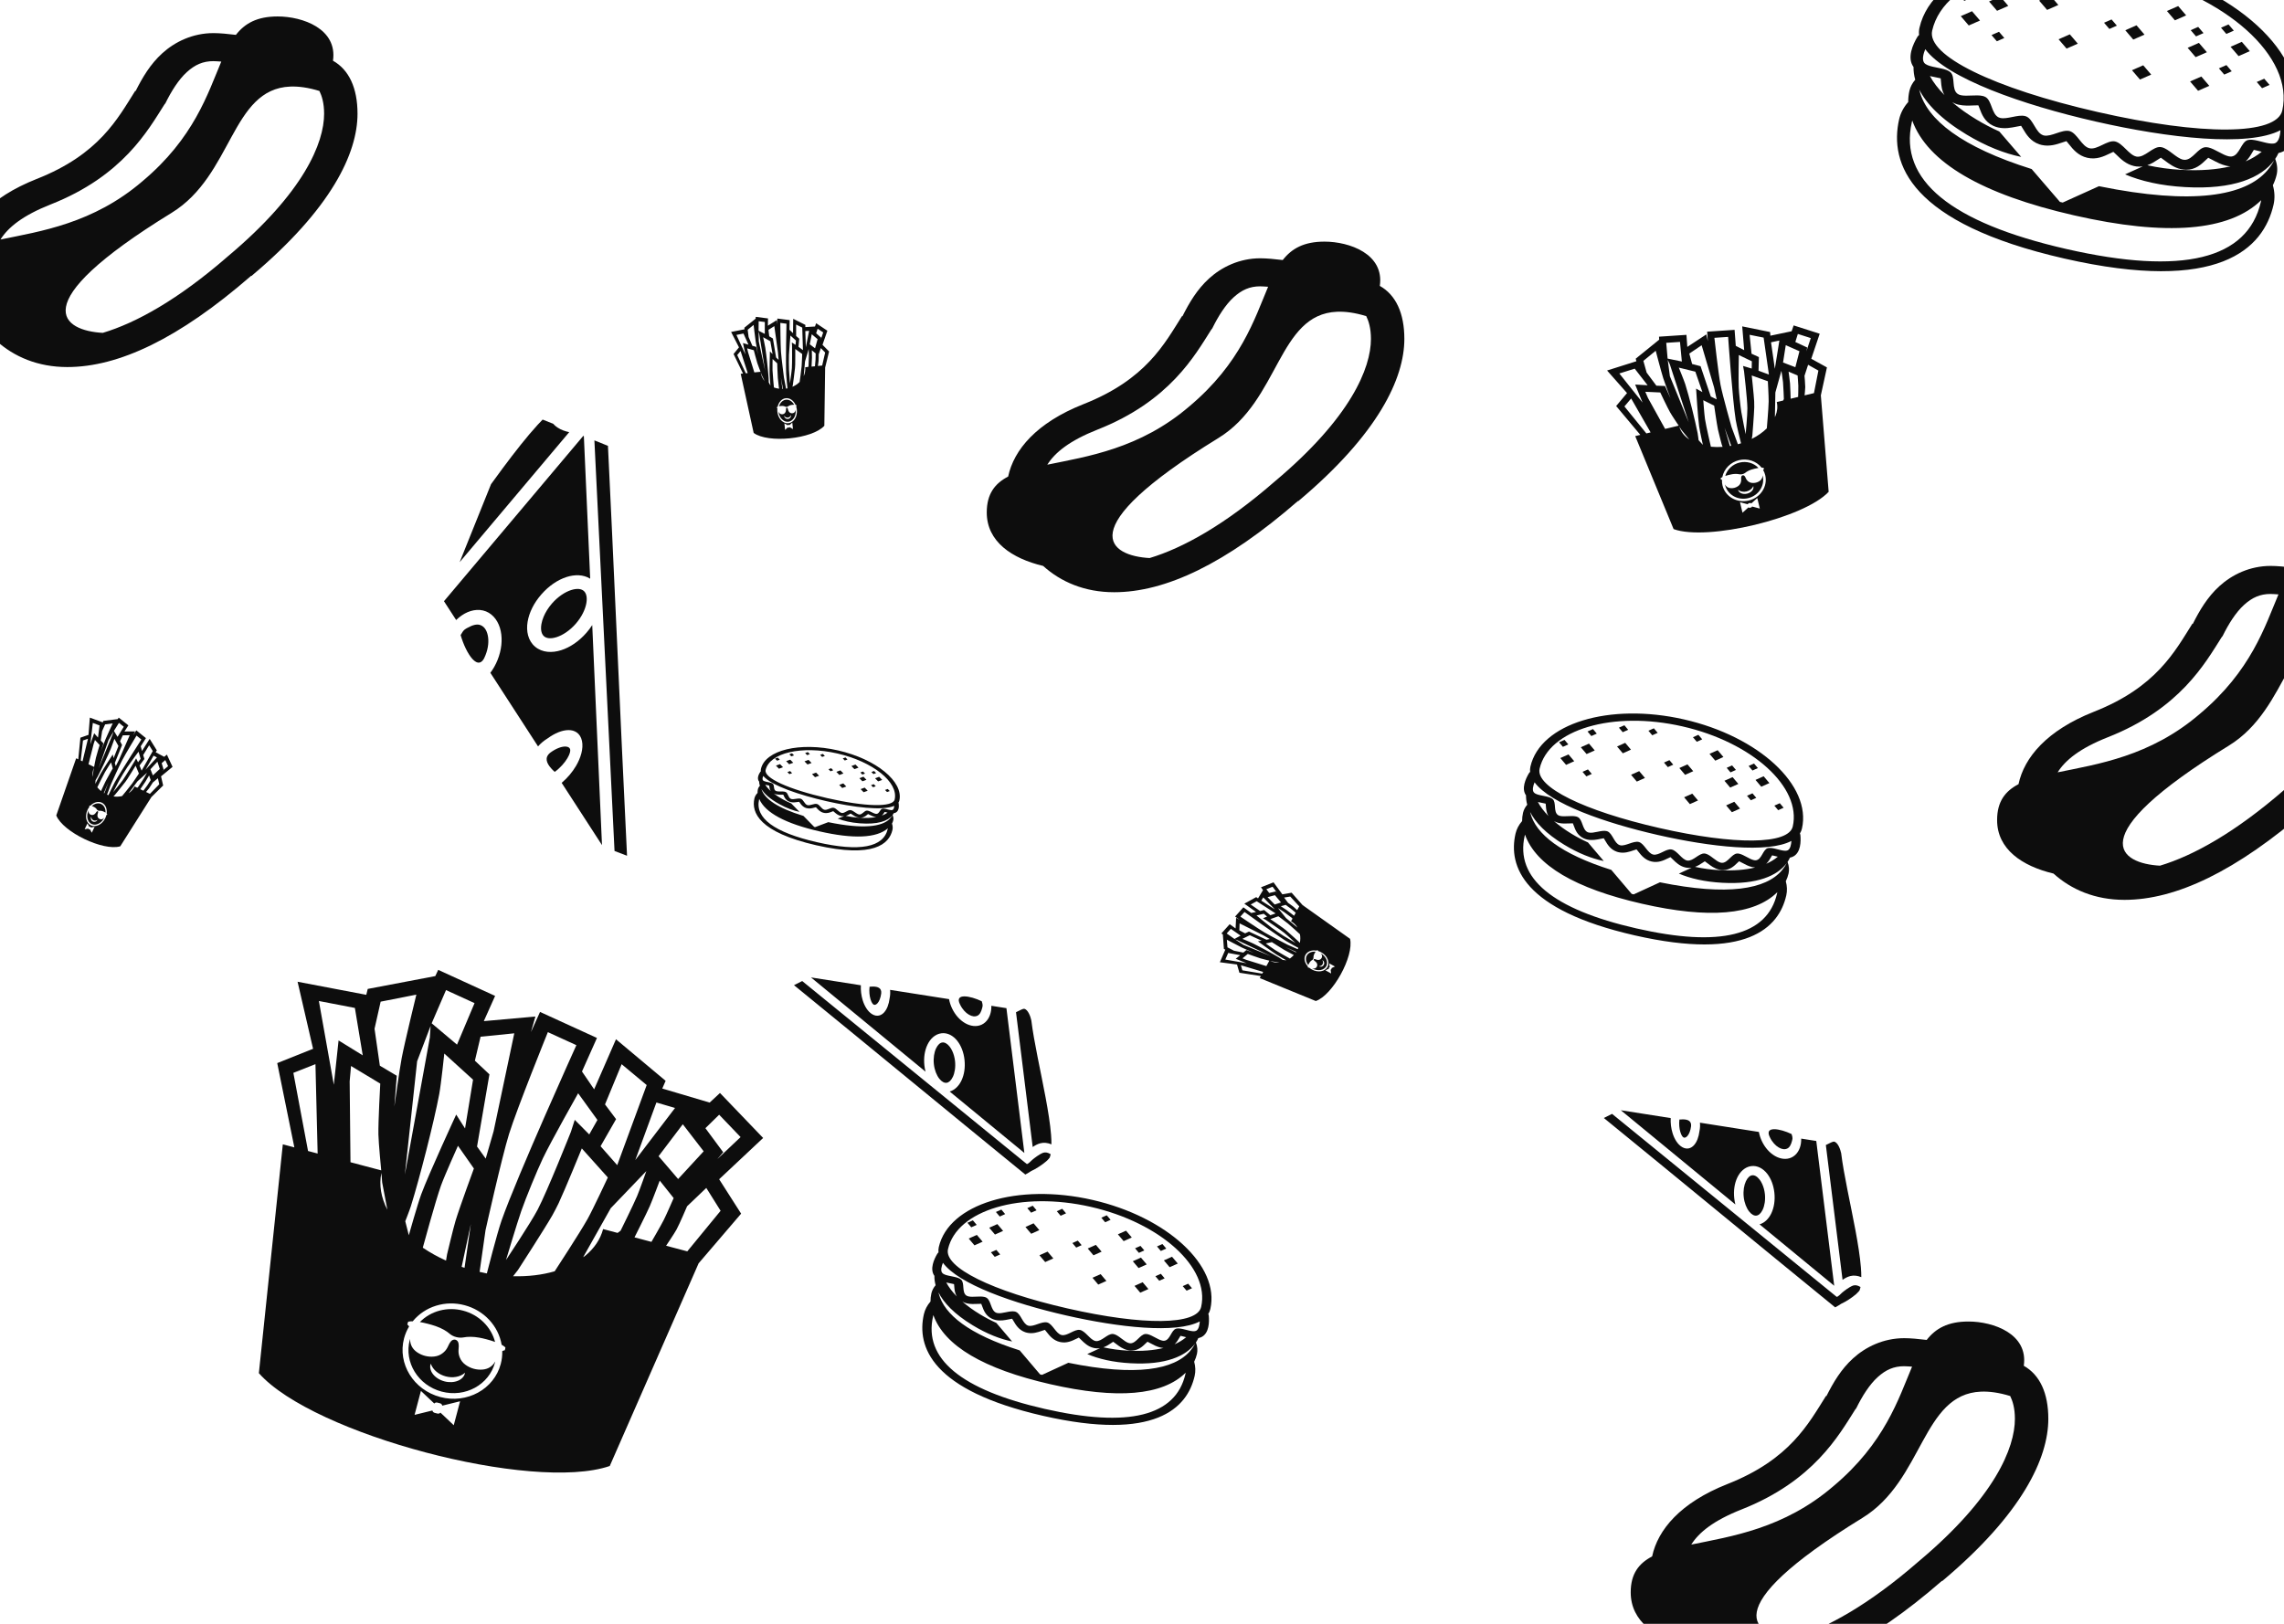 <svg width="1440" height="1024" viewBox="0 0 1440 1024" fill="none" xmlns="http://www.w3.org/2000/svg">
<g clip-path="url(#clip0_1_2)">
<g clip-path="url(#clip1_1_2)">
<path d="M481.14 717.627L453.924 689.256L447.42 695.313L417.546 686.446L419.666 681.594L388.359 655.378L374.594 686.942L366.924 675.709L376.362 654.557L340.474 638.144L334.767 650.831L337.558 641.029L305.033 643.948L312.157 628.041L276.276 611.619L274.444 615.542L231.844 623.643L230.931 627.354L187.613 619.107L197.382 661.394L174.79 670.418L185.579 723.562L178.311 721.638L163.211 865.941C197.213 904.499 335.805 941.179 384.434 924.49L440.466 796.663L467.258 765.35L453.406 743.661L481.14 717.627ZM453.412 702.966L466.922 717.067L452.268 730.935L455.955 726.625L444.741 711.457L453.412 702.966ZM443.641 726.037L427.543 743.511L415.215 729.126L430.484 708.97L443.641 726.037ZM413.845 695.257L425.595 698.704L400.54 731.544L413.845 695.257ZM391.927 671.102L407.718 684.254L389.14 734.767L378.641 722.832L388.423 705.754L381.45 696.458L391.927 671.102ZM364.499 689.439L376.658 706.272L371.504 715.402L362.364 706.201L359.956 713.71C359.956 713.71 345.156 751.016 338.951 762.866C334.613 771.145 319.03 794.583 319.03 794.583C319.03 794.583 325.982 771.312 328.655 763.67C331.619 755.206 338.423 738.596 342.262 730.491C347.267 719.952 364.499 689.439 364.499 689.439ZM320.93 715.147C326.047 698.735 345.411 650.886 345.411 650.886L363.39 659.111C363.39 659.111 326.134 741.395 316.193 769.758C313.337 777.914 306.944 803.054 306.944 803.054C305.427 802.77 303.9 802.422 302.373 802.074L306.106 775.811C306.101 775.81 316.287 730.056 320.93 715.147ZM292.882 799.49C292.274 799.294 291.658 799.105 291.057 798.9L296.859 771.903L292.882 799.49ZM324.238 651.63L311.199 713.415L306.226 730.636L300.762 723.021L308.57 677.501L299.407 668.892L302.982 653.772L324.238 651.63ZM281.209 624.359L299.186 632.59L288.14 658.771L272.158 645.313L281.209 624.359ZM262.503 627.232C262.503 627.232 255.177 657.166 253.253 667.253C251.808 674.848 248.643 697.834 248.643 697.834L250.157 678.389L239.483 672.046L236.139 648.756L239.99 631.667L262.503 627.232ZM201.04 631.25L223.744 635.63L228.697 665.524L213.459 656.119L210.462 684.067L201.04 631.25ZM194.216 725.847L184.96 676.572L198.883 671.08L200.264 727.448L194.216 725.847ZM221.008 732.938L220.966 732.692L220.458 681.902L221.318 672.233L239.748 683.341C239.748 683.341 238.407 707.407 238.576 715.444C238.696 721.109 240.352 738.058 240.352 738.058L221.008 732.938ZM240.475 739.648L240.946 745.635L244.22 762.89C240.284 755.26 238.856 747.314 240.475 739.648ZM262.985 669.267L271.484 646.952L271.016 654.239L255.269 740.668L262.985 669.267ZM265.601 753.07C263.256 759.415 257.746 778.966 257.746 778.966L255.51 770.147C255.51 770.147 258.301 763.062 259.052 760.646C264.479 743.243 273.562 707.876 276.931 689.954C278.115 683.628 280.116 664.394 280.116 664.394L298.244 680.871L293.198 711.633L287.623 702.87C287.623 702.87 270.349 740.221 265.601 753.07ZM278.028 747.656C280.329 741.238 288.736 722.555 288.736 722.555L298.776 736.887C298.776 736.887 289.717 761.515 287.198 769.888C285.632 775.101 281.87 791.004 281.87 791.004L281.207 794.96C276.095 792.662 271.194 789.938 266.561 786.82C266.556 786.818 274.587 757.256 278.028 747.656ZM286.075 898.775L280.158 893.154L277.67 890.821C277.451 891.085 277.156 891.282 276.82 891.387C276.484 891.492 276.122 891.501 275.777 891.413L273.966 890.949C273.623 890.852 273.315 890.663 273.077 890.403C272.84 890.144 272.684 889.825 272.628 889.486L269.314 890.294L261.379 892.239L265.378 877.129L271.321 882.751L273.801 885.093C274.013 884.825 274.304 884.625 274.638 884.519C274.971 884.412 275.332 884.405 275.674 884.496L277.495 884.963C277.839 885.061 278.149 885.252 278.387 885.513C278.625 885.774 278.781 886.095 278.836 886.436L282.153 885.618L290.074 883.665L288.087 891.213L286.075 898.775ZM317.502 851.677C317.204 851.757 316.92 851.876 316.658 852.031C316.731 854.761 316.416 857.48 315.723 860.113C311.479 876.088 294.411 885.431 277.582 880.992C260.735 876.538 250.513 859.973 254.747 843.975C255.472 841.277 256.552 838.784 257.925 836.497C257.783 836.227 257.594 835.981 257.366 835.772C256.705 835.127 256.732 835.569 257.008 834.528L257.15 833.989C257.264 833.559 257.337 833.487 257.606 833.435C258.088 833.343 258.576 833.253 259.068 833.245C259.429 833.208 259.829 833.207 260.235 833.222C263.996 828.623 269.094 825.214 274.9 823.413C280.706 821.612 286.967 821.499 292.912 823.087C298.857 824.653 304.235 827.849 308.385 832.283C312.535 836.718 315.277 842.197 316.274 848.048C316.642 848.248 316.979 848.444 317.294 848.64C317.702 848.911 318.094 849.219 318.463 849.537C318.671 849.719 318.701 849.824 318.593 850.255L318.442 850.803C318.16 851.831 318.408 851.457 317.502 851.677ZM349.716 801.693C341.859 803.985 332.96 805.067 323.492 804.813L326.586 800.852C326.586 800.852 343.186 775.222 348.241 766.407C349.297 764.552 351.268 760.748 352.176 758.823C356.179 750.322 366.819 724.228 366.819 724.228L383.225 742.543C383.225 742.543 373.983 762.368 370.436 768.747C365.711 777.241 349.716 801.693 349.716 801.693ZM401.725 754.154C399.365 759.75 391.276 776.086 391.276 776.086L389.374 777.498L380.239 775.08C378.495 781.671 374.555 787.298 369.055 791.858L367.666 792.819L385.045 761.93L407.496 738.507C407.496 738.507 403.345 750.309 401.725 754.154ZM418.548 769.204C416.748 772.767 410.719 783.147 410.719 783.147L400.036 780.32C400.036 780.32 407.478 765.625 409.682 760.601C411.415 756.647 415.943 744.512 415.943 744.512L424.722 755.537C424.722 755.537 420.238 765.857 418.548 769.204ZM454.323 763.545L433.319 789.128L419.953 785.591C419.953 785.591 425.06 778.051 426.513 775.397C428.442 771.853 433.188 760.704 433.188 760.704L445.299 749.135L454.323 763.545Z" fill="#0D0D0D"/>
<path d="M274.733 836.288C278.421 837.606 281.352 839.235 283.592 841.176C285.708 842.982 289.322 843.938 292.047 843.424C294.951 842.854 298.313 842.871 302.166 843.548C304.562 843.978 308.593 844.968 312.136 846.253C310.896 841.558 308.371 837.246 304.826 833.773C301.281 830.301 296.848 827.797 291.996 826.527C287.151 825.228 282.059 825.21 277.259 826.474C272.459 827.738 268.13 830.237 264.73 833.707C268.123 834.322 271.466 835.184 274.733 836.288ZM304.231 863.685C300.469 863.992 296.692 862.951 293.622 860.76C291.869 859.538 290.535 857.836 289.799 855.882C288.363 852.111 289.581 850.304 289.109 847.278C288.725 844.643 285.878 843.89 284.206 845.98C282.328 848.384 282.474 850.552 279.363 853.11C277.598 854.583 275.69 855.253 273.625 855.467C269.899 855.86 266.074 854.894 262.968 852.764C260.085 850.796 258.553 848.011 258.512 844.364C258.455 844.538 258.401 844.743 258.356 844.93C254.623 859.038 263.617 873.66 278.48 877.578C293.309 881.503 308.377 873.255 312.109 859.156C312.163 858.972 312.214 858.76 312.259 858.568C310.42 861.753 307.713 863.386 304.231 863.685ZM288.762 870.709C286.319 871.747 283.136 871.901 280.198 871.108C277.242 870.341 274.561 868.636 272.947 866.523C271.329 864.425 270.812 861.929 271.591 859.975C272.291 861.998 273.586 863.705 275.231 865.059C276.876 866.429 278.896 867.413 281.026 867.977C283.157 868.541 285.392 868.668 287.499 868.296C289.599 867.948 291.558 867.108 293.174 865.692C292.887 867.781 291.211 869.687 288.762 870.709Z" fill="#0D0D0D"/>
</g>
<g clip-path="url(#clip2_1_2)">
<path d="M108.789 483.6L105.223 475.87L103.524 477.259L98.141 474.39L98.885 473.211L94.359 465.938L89.526 473.604L88.735 470.609L92.017 465.477L85.929 460.578L83.952 463.655L85.156 461.243L78.465 461.289L80.939 457.43L74.853 452.529L74.228 453.479L65.182 454.618L64.755 455.535L56.644 452.537L55.805 463.405L50.695 465.202L49.344 478.829L48.019 478.19L35.478 514.252C39.726 524.695 64.996 536.881 75.814 533.704L95.446 502.664L102.866 495.337L101.529 489.575L108.789 483.6ZM104.216 479.315L105.985 483.157L102.142 486.343L103.163 485.334L101.923 481.272L104.216 479.315ZM100.741 484.925L96.372 488.989L94.858 485.101L99.239 480.343L100.741 484.925ZM96.82 476.533L98.94 477.651L91.766 485.399L96.82 476.533ZM94.034 469.978L96.322 473.629L89.276 485.97L87.966 482.739L91.047 478.64L90.268 476.149L94.034 469.978ZM87.344 474.019L88.663 478.521L87.03 480.714L85.811 478.2L84.835 480.042C84.835 480.042 79.415 489.134 77.394 491.991C75.98 493.986 71.32 499.565 71.32 499.565C71.32 499.565 74.245 493.845 75.283 491.975C76.434 489.904 78.89 485.86 80.192 483.898C81.887 481.347 87.344 474.019 87.344 474.019ZM76.942 479.578C79.048 475.548 86.075 463.895 86.075 463.895L89.124 466.35C89.124 466.35 76.25 486.306 72.392 493.246C71.283 495.241 68.346 501.444 68.346 501.444C68.062 501.34 67.78 501.22 67.497 501.1L69.977 494.558C69.976 494.558 75.031 483.238 76.942 479.578ZM65.772 500.248C65.663 500.185 65.552 500.125 65.446 500.06L68.387 493.377L65.772 500.248ZM81.795 463.633L75.112 478.934L72.982 483.171L72.393 481.135L76.957 469.824L75.695 467.459L77.407 463.723L81.795 463.633ZM74.998 455.845L78.047 458.302L74.112 464.668L71.807 460.936L74.998 455.845ZM71.071 456.173C71.071 456.173 67.632 463.565 66.581 466.067C65.791 467.951 63.642 473.68 63.642 473.68L65.228 468.809L63.514 466.984L64.383 461.041L66.28 456.814L71.071 456.173ZM58.525 455.883L62.773 457.469L61.789 465.111L59.365 462.416L56.922 469.399L58.525 455.883ZM50.919 479.589L52.321 466.969L55.466 465.879L52.021 480.12L50.919 479.589ZM55.803 481.944L55.812 481.882L59.062 469.065L59.872 466.646L62.821 469.837C62.821 469.837 60.965 475.876 60.468 477.906C60.118 479.337 59.331 483.645 59.331 483.645L55.803 481.944ZM59.25 484.049L58.949 485.568L58.465 489.988C58.182 487.981 58.421 485.947 59.25 484.049ZM68.393 466.781L71.564 461.336L70.989 463.163L62.139 484.62L68.393 466.781ZM63.385 487.966C62.497 489.516 60.106 494.328 60.106 494.328L60.241 492.057C60.241 492.057 61.267 490.33 61.576 489.737C63.809 485.464 67.958 476.74 69.814 472.293C70.468 470.723 72.137 465.916 72.137 465.916L74.672 470.455L71.633 478.103L71.098 475.776C71.098 475.776 65.181 484.827 63.385 487.966ZM66.225 486.864C67.108 485.295 70.021 480.763 70.021 480.763L71.081 484.589C71.081 484.589 67.646 490.606 66.59 492.664C65.933 493.945 64.132 497.875 64.132 497.875L63.738 498.858C62.868 498.17 62.069 497.379 61.349 496.495C61.348 496.495 64.904 489.211 66.225 486.864ZM57.859 525.135L57.048 523.593L56.705 522.952C56.643 523.014 56.571 523.057 56.497 523.077C56.423 523.096 56.35 523.09 56.287 523.061L55.956 522.906C55.894 522.874 55.845 522.82 55.814 522.749C55.784 522.679 55.774 522.595 55.785 522.508L55.07 522.642L53.356 522.964L55.152 519.239L55.968 520.783L56.309 521.426C56.37 521.363 56.441 521.318 56.515 521.299C56.588 521.279 56.661 521.285 56.723 521.315L57.056 521.471C57.118 521.503 57.168 521.558 57.198 521.629C57.228 521.7 57.238 521.784 57.227 521.871L57.944 521.735L59.655 521.411L58.76 523.272L57.859 525.135ZM67.247 513.927C67.182 513.941 67.117 513.965 67.055 513.999C66.889 514.688 66.647 515.367 66.334 516.016C64.432 519.954 60.405 521.948 57.336 520.472C54.264 518.992 53.315 514.599 55.216 510.655C55.539 509.99 55.92 509.384 56.345 508.837C56.334 508.766 56.313 508.7 56.281 508.642C56.191 508.466 56.168 508.577 56.291 508.321L56.356 508.188C56.407 508.082 56.426 508.065 56.483 508.058C56.586 508.045 56.689 508.033 56.788 508.041C56.862 508.04 56.942 508.048 57.023 508.06C58.078 506.98 59.321 506.229 60.6 505.898C61.879 505.567 63.137 505.671 64.22 506.198C65.305 506.719 66.168 507.638 66.705 508.844C67.241 510.05 67.428 511.49 67.241 512.986C67.301 513.044 67.355 513.101 67.405 513.157C67.469 513.234 67.527 513.32 67.58 513.408C67.609 513.458 67.608 513.486 67.558 513.592L67.492 513.727C67.368 513.98 67.442 513.891 67.247 513.927ZM76.982 502.008C75.261 502.419 73.411 502.503 71.536 502.239L72.416 501.306C72.416 501.306 77.424 495.196 79.016 493.08C79.349 492.635 79.994 491.718 80.303 491.252C81.663 489.193 85.512 482.84 85.512 482.84L87.581 487.805C87.581 487.805 84.426 492.608 83.296 494.141C81.791 496.182 76.982 502.008 76.982 502.008ZM90.511 491.125C89.67 492.486 86.976 496.433 86.976 496.433L86.502 496.749L84.837 495.945C84.053 497.57 82.895 498.905 81.495 499.939L81.154 500.151L86.665 492.732L92.697 487.302C92.697 487.302 91.088 490.19 90.511 491.125ZM92.879 495.276C92.284 496.136 90.394 498.626 90.394 498.626L88.447 497.686C88.447 497.686 90.903 494.139 91.675 492.919C92.282 491.959 93.988 488.995 93.988 488.995L95.014 491.961C95.014 491.961 93.438 494.468 92.879 495.276ZM100.4 494.608L94.515 500.613L92.078 499.438C92.078 499.438 93.596 497.645 94.061 497.007C94.681 496.154 96.365 493.444 96.365 493.444L99.548 490.784L100.4 494.608Z" fill="#0D0D0D"/>
<path d="M59.717 509.14C60.367 509.551 60.845 510.024 61.164 510.561C61.468 511.061 62.127 511.379 62.705 511.307C63.323 511.225 63.994 511.3 64.719 511.553C65.169 511.712 65.909 512.047 66.532 512.446C66.595 511.236 66.374 510.095 65.895 509.145C65.416 508.194 64.696 507.469 63.81 507.046C62.928 506.615 61.912 506.503 60.869 506.72C59.827 506.937 58.797 507.475 57.889 508.278C58.526 508.505 59.137 508.793 59.717 509.14ZM63.802 516.673C63.03 516.671 62.345 516.328 61.876 515.711C61.606 515.366 61.452 514.908 61.434 514.4C61.396 513.419 61.758 512.989 61.864 512.216C61.961 511.544 61.442 511.293 60.97 511.785C60.436 512.351 60.322 512.901 59.532 513.48C59.082 513.814 58.656 513.942 58.23 513.953C57.459 513.973 56.759 513.648 56.279 513.045C55.833 512.488 55.71 511.753 55.943 510.833C55.92 510.875 55.896 510.926 55.874 510.972C54.197 514.45 55.029 518.327 57.74 519.63C60.444 520.934 63.999 519.174 65.675 515.699C65.698 515.653 65.722 515.601 65.744 515.553C65.166 516.318 64.518 516.672 63.802 516.673ZM60.248 518.116C59.691 518.326 59.045 518.298 58.511 518.035C57.971 517.779 57.548 517.292 57.364 516.726C57.18 516.162 57.241 515.522 57.526 515.046C57.532 515.571 57.678 516.029 57.917 516.405C58.156 516.785 58.494 517.076 58.883 517.264C59.271 517.451 59.709 517.53 60.155 517.481C60.598 517.438 61.044 517.268 61.461 516.945C61.266 517.466 60.805 517.911 60.248 518.116Z" fill="#0D0D0D"/>
</g>
<g clip-path="url(#clip3_1_2)">
<path d="M1147.27 210.459L1130.84 205.211L1129.58 208.893L1116.18 211.699L1115.99 209.392L1098.42 205.824L1099.67 220.828L1094.36 218.104L1093.61 208.005L1076.31 209.16L1076.75 215.227L1075.79 210.876L1063.81 218.767L1063.26 211.167L1045.96 212.317L1046.07 214.207L1031.28 226.187L1031.7 227.804L1013.22 233.646L1025.8 247.877L1018.94 256.049L1034.18 274.242L1030.96 275.015L1055.16 333.654C1076.34 341.408 1137.58 326.676 1152.92 310.139L1147.99 249.319L1151.83 231.701L1141.96 226.242L1147.27 210.459ZM1133.49 210.59L1141.65 213.201L1138.87 221.584L1139.4 219.16L1131.91 215.659L1133.49 210.59ZM1134.51 221.496L1131.92 231.566L1124.16 228.599L1125.87 217.67L1134.51 221.496ZM1116.58 215.858L1121.85 214.739L1118.99 232.582L1116.58 215.858ZM1103.08 211.129L1111.92 212.901L1115.25 236.194L1108.7 233.789L1108.93 225.185L1104.3 223.061L1103.08 211.129ZM1096.28 223.888L1104.49 227.832L1104.4 232.416L1098.95 230.779L1099.58 234.168C1099.58 234.168 1101.62 251.595 1101.68 257.444C1101.73 261.531 1100.58 273.787 1100.58 273.787C1100.58 273.787 1098.43 263.391 1097.87 259.896C1097.25 256.024 1096.43 248.22 1096.23 244.304C1095.97 239.209 1096.28 223.888 1096.28 223.888ZM1084.78 242.842C1083.34 235.465 1080.88 213.033 1080.88 213.033L1089.54 212.455C1089.54 212.455 1092.26 251.854 1094.32 264.83C1094.91 268.561 1097.67 279.56 1097.67 279.56C1097.02 279.766 1096.36 279.95 1095.69 280.134L1091.67 269.257C1091.67 269.258 1086.09 249.542 1084.78 242.842ZM1091.49 281.116C1091.21 281.167 1090.93 281.222 1090.66 281.268L1087.28 269.678L1091.49 281.116ZM1072.84 217.725L1080.66 244.2L1082.32 251.858L1078.62 250.067L1072.16 230.935L1066.83 229.531L1065.06 222.972L1072.84 217.725ZM1050.52 216.191L1059.19 215.615L1060.36 227.983L1051.38 226.132L1050.52 216.191ZM1043.88 221.188C1043.88 221.188 1047.28 234.224 1048.63 238.504C1049.66 241.726 1053.22 251.225 1053.22 251.225L1049.75 243.431L1044.3 243.213L1038.16 234.952L1036.1 227.578L1043.88 221.188ZM1020.94 235.523L1030.64 232.483L1038.78 242.949L1030.92 242.503L1035.58 253.875L1020.94 235.523ZM1037.99 273.324L1024.16 256.299L1028.4 251.29L1040.67 272.681L1037.99 273.324ZM1049.83 270.476L1049.76 270.39L1039 250.962L1037.32 247.065L1046.76 247.502C1046.76 247.502 1051.25 257.036 1052.99 260.092C1054.21 262.246 1058.38 268.42 1058.38 268.42L1049.83 270.476ZM1058.76 269.006L1060.19 271.21L1065.05 277.165C1061.93 275.05 1059.73 272.291 1058.76 269.006ZM1052.82 237.254L1051.46 226.903L1052.8 229.803L1064.69 266.32L1052.82 237.254ZM1071.27 268.939C1071.69 271.868 1073.62 280.533 1073.62 280.533L1070.92 277.607C1070.92 277.607 1070.53 274.301 1070.32 273.216C1068.79 265.394 1064.94 249.902 1062.52 242.308C1061.66 239.629 1058.43 231.815 1058.43 231.815L1068.87 234.38L1073.32 247.261L1069.34 245.051C1069.34 245.051 1070.43 263.01 1071.27 268.939ZM1074.95 264.272C1074.51 261.324 1073.87 252.39 1073.87 252.39L1080.74 255.812C1080.74 255.812 1082.36 267.169 1083.13 270.914C1083.61 273.244 1085.46 280.143 1085.46 280.143L1086.03 281.803C1083.57 281.982 1081.11 281.955 1078.67 281.72C1078.67 281.72 1075.62 268.679 1074.95 264.272ZM1109.52 320.716L1106.06 319.786L1104.61 319.406C1104.58 319.553 1104.51 319.69 1104.4 319.801C1104.29 319.911 1104.15 319.99 1104 320.027L1103.2 320.226C1103.05 320.26 1102.89 320.252 1102.75 320.201C1102.6 320.151 1102.47 320.061 1102.38 319.942L1101.27 320.942L1098.6 323.341L1097.01 316.698L1100.48 317.624L1101.92 318.008C1101.95 317.861 1102.02 317.724 1102.13 317.613C1102.23 317.503 1102.37 317.425 1102.52 317.389L1103.32 317.189C1103.48 317.155 1103.64 317.165 1103.78 317.216C1103.93 317.267 1104.06 317.357 1104.15 317.477L1105.26 316.472L1107.92 314.073L1108.72 317.389L1109.52 320.716ZM1111.87 296.063C1111.77 296.156 1111.69 296.261 1111.62 296.375C1112.21 297.41 1112.66 298.521 1112.94 299.678C1114.62 306.705 1109.96 313.85 1102.53 315.644C1095.09 317.437 1087.69 313.193 1085.99 306.159C1085.71 304.971 1085.61 303.787 1085.67 302.622C1085.56 302.548 1085.43 302.493 1085.3 302.46C1084.91 302.349 1085.01 302.513 1084.9 302.056L1084.84 301.819C1084.8 301.63 1084.81 301.587 1084.91 301.511C1085.07 301.375 1085.24 301.239 1085.43 301.134C1085.56 301.044 1085.72 300.96 1085.88 300.882C1086.38 298.331 1087.64 295.959 1089.51 294.058C1091.38 292.157 1093.78 290.811 1096.41 290.185C1099.03 289.55 1101.78 289.66 1104.31 290.502C1106.84 291.344 1109.04 292.88 1110.64 294.923C1110.82 294.923 1111 294.929 1111.16 294.938C1111.37 294.958 1111.59 294.995 1111.8 295.04C1111.92 295.067 1111.95 295.101 1112 295.289L1112.05 295.531C1112.16 295.986 1112.18 295.79 1111.87 296.063ZM1113.93 270.137C1111.37 272.653 1108.15 274.921 1104.43 276.793L1104.81 274.626C1104.81 274.626 1105.89 261.315 1106.01 256.873C1106.04 255.94 1106.01 254.067 1105.96 253.137C1105.74 249.035 1104.42 236.785 1104.42 236.785L1114.58 240.415C1114.58 240.415 1115.13 249.963 1115.09 253.155C1115.03 257.404 1113.93 270.137 1113.93 270.137ZM1124.15 241.031C1124.4 243.675 1124.68 251.64 1124.68 251.64L1124.23 252.579L1120.2 253.55C1120.89 256.448 1120.54 259.432 1119.36 262.33L1119.03 262.988L1119.32 247.493L1123.13 233.813C1123.13 233.813 1123.98 239.215 1124.15 241.031ZM1133.79 243.319C1133.84 245.064 1133.67 250.31 1133.67 250.31L1128.95 251.446C1128.95 251.446 1128.77 244.246 1128.57 241.855C1128.42 239.974 1127.65 234.364 1127.65 234.364L1133.34 236.778C1133.34 236.778 1133.75 241.68 1133.79 243.319ZM1146.45 233.698L1143.65 247.908L1137.75 249.329C1137.75 249.329 1138.15 245.366 1138.16 244.043C1138.17 242.279 1137.69 237.004 1137.69 237.004L1139.96 230.034L1146.45 233.698Z" fill="#0D0D0D"/>
<path d="M1092.12 299.044C1093.83 298.784 1095.3 298.8 1096.57 299.081C1097.76 299.335 1099.36 298.951 1100.31 298.186C1101.31 297.363 1102.62 296.669 1104.25 296.128C1105.26 295.795 1107.03 295.337 1108.67 295.094C1107.21 293.546 1105.34 292.413 1103.24 291.815C1101.15 291.218 1098.91 291.177 1096.77 291.698C1094.63 292.207 1092.65 293.259 1091.06 294.744C1089.47 296.229 1088.31 298.091 1087.72 300.133C1089.16 299.664 1090.63 299.3 1092.12 299.044ZM1109.24 303.443C1107.85 304.344 1106.17 304.729 1104.52 304.525C1103.59 304.42 1102.72 304.043 1102.03 303.445C1100.69 302.294 1100.79 301.345 1099.97 300.28C1099.28 299.346 1098.02 299.649 1097.81 300.801C1097.58 302.116 1098.09 302.92 1097.42 304.55C1097.04 305.484 1096.44 306.139 1095.69 306.651C1094.33 307.577 1092.65 308.002 1091 307.829C1089.48 307.672 1088.31 306.92 1087.53 305.526C1087.54 305.604 1087.57 305.694 1087.59 305.776C1089.08 311.978 1095.6 315.73 1102.17 314.145C1108.72 312.568 1112.83 306.261 1111.34 300.062C1111.32 299.98 1111.3 299.888 1111.28 299.804C1111.23 301.412 1110.52 302.603 1109.24 303.443ZM1104.72 309.363C1103.99 310.271 1102.79 310.992 1101.49 311.299C1100.18 311.619 1098.79 311.521 1097.73 311.044C1096.66 310.574 1095.94 309.721 1095.84 308.808C1096.53 309.44 1097.39 309.827 1098.31 310.006C1099.23 310.19 1100.21 310.149 1101.15 309.922C1102.1 309.696 1102.99 309.279 1103.72 308.698C1104.46 308.127 1105.05 307.396 1105.38 306.516C1105.7 307.379 1105.45 308.46 1104.72 309.363Z" fill="#0D0D0D"/>
</g>
<g clip-path="url(#clip4_1_2)">
<path d="M802.92 556.413L795.009 559.557L796.305 561.329L793.15 566.55L792.013 565.744L784.507 569.87L791.901 575.11L788.868 575.738L783.92 572.185L778.7 577.999L781.667 580.14L779.323 578.807L779.008 585.491L775.288 582.813L770.066 588.626L770.981 589.301L771.631 598.395L772.523 598.871L769.093 606.809L779.901 608.232L781.419 613.431L794.954 615.515L794.244 616.804L829.578 631.27C840.234 627.59 853.765 603.013 851.175 592.04L821.238 570.764L814.322 562.961L808.496 563.984L802.92 556.413ZM798.396 560.748L802.327 559.189L805.301 563.198L804.349 562.125L800.226 563.143L798.396 560.748ZM803.81 564.521L807.633 569.103L803.669 570.405L799.154 565.774L803.81 564.521ZM795.219 567.984L796.449 565.928L803.8 573.508L795.219 567.984ZM788.523 570.412L792.292 568.325L804.236 576.026L800.938 577.16L797.012 573.862L794.482 574.506L788.523 570.412ZM792.199 577.311L796.765 576.237L798.866 577.985L796.291 579.067L798.078 580.141C798.078 580.141 806.864 586.042 809.607 588.215C811.524 589.734 816.843 594.688 816.843 594.688C816.843 594.688 811.29 591.459 809.478 590.322C807.472 589.061 803.567 586.391 801.678 584.985C799.222 583.154 792.199 577.311 792.199 577.311ZM797.188 587.997C793.278 585.677 782.02 578.033 782.02 578.033L784.636 575.12C784.636 575.12 803.869 589.051 810.591 593.278C812.524 594.492 818.56 597.759 818.56 597.759C818.441 598.037 818.306 598.313 818.171 598.588L811.771 595.76C811.771 595.761 800.74 590.103 797.188 587.997ZM817.226 600.265C817.158 600.37 817.092 600.477 817.022 600.58L810.506 597.283L817.226 600.265ZM781.528 582.292L796.447 589.79L800.563 592.145L798.498 592.623L787.449 587.456L785.02 588.59L781.381 586.679L781.528 582.292ZM773.386 588.66L776.003 585.748L782.148 590.02L778.297 592.121L773.386 588.66ZM773.501 592.599C773.501 592.599 780.697 596.431 783.139 597.615C784.978 598.505 790.582 600.96 790.582 600.96L785.804 599.114L783.889 600.727L778.002 599.54L773.883 597.417L773.501 592.599ZM772.536 605.111L774.348 600.955L781.926 602.349L779.105 604.624L785.946 607.44L772.536 605.111ZM795.797 613.984L783.271 611.903L782.353 608.704L796.387 612.911L795.797 613.984ZM798.413 609.233L798.35 609.221L785.728 605.285L783.355 604.346L786.701 601.573C786.701 601.573 792.631 603.752 794.632 604.357C796.041 604.783 800.301 605.802 800.301 605.802L798.413 609.233ZM800.7 605.904L802.201 606.287L806.588 607.009C804.569 607.183 802.551 606.835 800.7 605.904ZM783.95 595.845L778.683 592.385L780.476 593.057L801.425 603.051L783.95 595.845ZM804.833 601.987C806.333 602.956 811.01 605.604 811.01 605.604L808.75 605.346C808.75 605.346 807.08 604.229 806.505 603.888C802.359 601.428 793.87 596.815 789.53 594.722C787.998 593.985 783.287 592.059 783.287 592.059L787.956 589.773L795.43 593.219L793.077 593.628C793.077 593.628 801.796 600.024 804.833 601.987ZM803.887 599.091C802.367 598.125 797.998 594.972 797.998 594.972L801.876 594.12C801.876 594.12 807.7 597.874 809.697 599.04C810.941 599.765 814.768 601.775 814.768 601.775L815.729 602.221C814.995 603.052 814.163 603.808 813.241 604.479C813.24 604.48 806.159 600.537 803.887 599.091ZM841.652 609.507L840.068 610.234L839.409 610.542C839.468 610.607 839.507 610.681 839.522 610.756C839.538 610.831 839.528 610.903 839.495 610.965L839.322 611.287C839.287 611.348 839.231 611.394 839.159 611.42C839.087 611.447 839.003 611.452 838.917 611.437L839.011 612.158L839.241 613.887L835.618 611.892L837.203 611.16L837.864 610.855C837.804 610.791 837.764 610.718 837.748 610.643C837.732 610.568 837.742 610.496 837.775 610.436L837.949 610.111C837.985 610.051 838.042 610.005 838.114 609.978C838.187 609.952 838.271 609.946 838.358 609.963L838.261 609.24L838.029 607.513L839.839 608.507L841.652 609.507ZM830.966 599.529C830.976 599.595 830.996 599.661 831.026 599.725C831.706 599.928 832.371 600.206 833.002 600.553C836.832 602.665 838.606 606.793 836.967 609.779C835.323 612.766 830.885 613.477 827.05 611.366C826.403 611.008 825.819 610.595 825.295 610.141C825.223 610.148 825.156 610.166 825.097 610.194C824.916 610.274 825.027 610.304 824.777 610.167L824.648 610.095C824.545 610.039 824.529 610.018 824.525 609.961C824.518 609.858 824.511 609.754 824.524 609.656C824.527 609.581 824.539 609.502 824.556 609.422C823.535 608.311 822.851 607.029 822.59 605.734C822.328 604.439 822.5 603.188 823.084 602.135C823.663 601.08 824.628 600.267 825.861 599.796C827.094 599.326 828.541 599.217 830.026 599.485C830.087 599.428 830.146 599.376 830.205 599.329C830.285 599.27 830.374 599.217 830.465 599.169C830.517 599.142 830.544 599.144 830.647 599.2L830.778 599.273C831.025 599.411 830.94 599.332 830.966 599.529ZM819.588 589.166C819.906 590.907 819.89 592.758 819.525 594.616L818.641 593.688C818.641 593.688 812.809 588.357 810.783 586.654C810.356 586.297 809.475 585.604 809.026 585.27C807.044 583.801 800.907 579.616 800.907 579.616L805.977 577.817C805.977 577.817 810.603 581.226 812.073 582.437C814.03 584.049 819.588 589.166 819.588 589.166ZM809.45 575.07C810.763 575.983 814.56 578.886 814.56 578.886L814.849 579.376L813.958 580.996C815.538 581.866 816.809 583.095 817.765 584.548L817.959 584.9L810.847 578.997L805.751 572.682C805.751 572.682 808.547 574.443 809.45 575.07ZM813.722 572.929C814.549 573.57 816.933 575.591 816.933 575.591L815.89 577.485C815.89 577.485 812.481 574.841 811.304 574.004C810.378 573.346 807.511 571.484 807.511 571.484L810.528 570.618C810.528 570.618 812.946 572.328 813.722 572.929ZM813.461 565.383L819.14 571.583L817.835 573.953C817.835 573.953 816.126 572.341 815.514 571.842C814.696 571.177 812.08 569.35 812.08 569.35L809.596 566.028L813.461 565.383Z" fill="#0D0D0D"/>
<path d="M825.78 606.79C826.225 606.163 826.723 605.712 827.276 605.421C827.792 605.145 828.145 604.504 828.104 603.923C828.055 603.302 828.167 602.636 828.458 601.925C828.641 601.484 829.016 600.764 829.448 600.163C828.243 600.035 827.092 600.194 826.117 600.621C825.142 601.048 824.379 601.728 823.909 602.59C823.431 603.448 823.264 604.457 823.425 605.509C823.585 606.562 824.067 607.619 824.82 608.569C825.081 607.945 825.402 607.351 825.78 606.79ZM833.522 603.117C833.478 603.887 833.099 604.554 832.457 604.989C832.098 605.239 831.633 605.368 831.124 605.359C830.143 605.344 829.733 604.959 828.967 604.812C828.301 604.679 828.023 605.184 828.488 605.682C829.025 606.245 829.568 606.389 830.103 607.209C830.412 607.676 830.518 608.108 830.505 608.535C830.483 609.305 830.121 609.987 829.494 610.434C828.913 610.849 828.173 610.932 827.266 610.65C827.308 610.675 827.357 610.702 827.402 610.726C830.784 612.588 834.701 611.966 836.148 609.329C837.596 606.699 836.03 603.055 832.65 601.194C832.605 601.168 832.555 601.142 832.508 601.117C833.24 601.735 833.559 602.402 833.522 603.117ZM834.771 606.743C834.951 607.311 834.887 607.954 834.597 608.474C834.312 608.999 833.803 609.396 833.227 609.548C832.655 609.702 832.019 609.606 831.559 609.296C832.083 609.318 832.548 609.197 832.937 608.979C833.33 608.761 833.638 608.439 833.846 608.061C834.054 607.683 834.157 607.25 834.132 606.802C834.113 606.358 833.967 605.903 833.667 605.469C834.176 605.692 834.596 606.176 834.771 606.743Z" fill="#0D0D0D"/>
</g>
<g clip-path="url(#clip5_1_2)">
<path d="M521.631 208.554L514.55 203.829L513.828 205.901L507.739 206.271L507.757 204.878L500.097 201.044L499.985 210.106L497.745 207.967L497.858 201.876L490.108 200.883L490.031 204.54L489.797 201.854L484.118 205.392L484.208 200.809L476.458 199.813L476.422 200.95L469.307 206.651L469.422 207.656L460.941 209.341L465.908 219.044L462.492 223.247L468.466 235.57L467.002 235.718L475.168 273.016C484.25 279.695 512.162 276.869 519.722 268.505L520.226 231.781L522.72 221.656L518.568 217.443L521.631 208.554ZM515.493 207.293L519.01 209.642L517.4 214.368L517.743 212.974L514.562 210.16L515.493 207.293ZM515.465 213.891L513.865 219.641L510.542 217.118L511.788 210.771L515.465 213.891ZM507.733 208.788L510.125 208.633L508.062 218.989L507.733 208.788ZM501.932 204.657L505.79 206.573L506.238 220.778L503.431 218.708L503.915 213.603L501.948 211.887L501.932 204.657ZM498.343 211.601L501.82 214.749L501.575 217.471L499.222 215.966L499.353 218.047C499.353 218.047 499.487 228.631 499.257 232.122C499.096 234.562 498.041 241.754 498.041 241.754C498.041 241.754 497.543 235.35 497.45 233.212C497.348 230.845 497.327 226.115 497.411 223.761C497.523 220.7 498.343 211.601 498.343 211.601ZM492.382 221.777C492.07 217.242 491.966 203.634 491.966 203.634L495.849 204.132C495.849 204.132 495.31 227.875 495.65 235.808C495.748 238.089 496.488 244.911 496.488 244.911C496.192 244.972 495.888 245.017 495.585 245.062L494.277 238.189C494.276 238.189 492.667 225.897 492.382 221.777ZM493.668 245.238C493.543 245.241 493.417 245.247 493.293 245.248L492.305 238.013L493.668 245.238ZM488.182 205.649L490.486 222.186L490.885 226.911L489.319 225.484L487.295 213.456L484.982 212.1L484.488 208.02L488.182 205.649ZM478.316 202.565L482.199 203.064L482.173 210.549L478.257 208.573L478.316 202.565ZM475.139 204.897C475.139 204.897 476.073 212.996 476.486 215.679C476.798 217.698 477.961 223.705 477.961 223.705L476.766 218.724L474.35 218.064L471.984 212.544L471.391 207.949L475.139 204.897ZM464.294 211.21L468.743 210.341L471.901 217.369L468.426 216.34L469.995 223.57L464.294 211.21ZM470.205 235.394L464.802 223.904L466.913 221.331L471.423 235.271L470.205 235.394ZM475.601 234.848L475.575 234.79L471.644 222.166L471.069 219.68L475.252 220.858C475.252 220.858 476.828 226.977 477.466 228.967C477.916 230.369 479.497 234.454 479.497 234.454L475.601 234.848ZM479.639 234.84L480.177 236.292L482.075 240.313C480.785 238.75 479.925 236.892 479.639 234.84ZM478.404 215.34L478.259 209.04L478.725 210.898L482.4 233.816L478.404 215.34ZM485.211 236.016C485.266 237.802 485.744 243.154 485.744 243.154L484.671 241.148C484.671 241.148 484.642 239.139 484.596 238.472C484.265 233.662 483.24 224.056 482.497 219.295C482.233 217.615 481.143 212.645 481.143 212.645L485.677 215.188L487.086 223.297L485.412 221.593C485.412 221.593 485.102 232.401 485.211 236.016ZM487.057 233.592C486.989 231.793 487.102 226.407 487.102 226.407L490.006 229.114C490.006 229.114 490.224 236.039 490.4 238.345C490.51 239.781 491.029 244.072 491.029 244.072L491.208 245.116C490.107 244.985 489.012 244.729 487.936 244.351C487.935 244.352 487.158 236.284 487.057 233.592ZM499.937 270.59L498.439 269.699L497.811 269.332C497.791 269.417 497.752 269.491 497.7 269.546C497.647 269.602 497.582 269.635 497.512 269.643L497.149 269.684C497.079 269.689 497.009 269.669 496.946 269.625C496.884 269.58 496.831 269.514 496.795 269.435L496.255 269.922L494.963 271.093L494.546 266.979L496.049 267.868L496.676 268.237C496.694 268.152 496.732 268.077 496.785 268.022C496.837 267.967 496.902 267.933 496.971 267.927L497.336 267.886C497.406 267.88 497.477 267.901 497.54 267.946C497.603 267.991 497.655 268.057 497.691 268.137L498.231 267.647L499.52 266.475L499.73 268.53L499.937 270.59ZM502.078 256.127C502.03 256.173 501.988 256.227 501.952 256.288C502.171 256.963 502.32 257.668 502.393 258.385C502.83 262.736 500.44 266.541 497.052 266.888C493.66 267.233 490.553 263.984 490.113 259.628C490.04 258.892 490.048 258.177 490.124 257.488C490.078 257.433 490.025 257.388 489.968 257.356C489.799 257.252 489.837 257.36 489.809 257.076L489.794 256.93C489.782 256.813 489.79 256.788 489.835 256.752C489.915 256.688 489.997 256.623 490.085 256.578C490.148 256.538 490.221 256.503 490.295 256.472C490.63 255 491.297 253.709 492.214 252.758C493.131 251.807 494.258 251.238 495.457 251.121C496.654 250.998 497.871 251.33 498.959 252.078C500.047 252.825 500.958 253.955 501.581 255.328C501.663 255.346 501.739 255.366 501.811 255.387C501.905 255.42 502 255.463 502.091 255.51C502.142 255.538 502.156 255.561 502.169 255.678L502.183 255.828C502.209 256.109 502.226 255.994 502.078 256.127ZM504.144 240.877C502.892 242.127 501.36 243.166 499.623 243.921L499.885 242.665C499.885 242.665 500.959 234.838 501.21 232.203C501.261 231.649 501.331 230.53 501.351 229.971C501.434 227.505 501.392 220.077 501.392 220.077L505.753 223.228C505.753 223.228 505.574 228.971 505.413 230.869C505.198 233.396 504.144 240.877 504.144 240.877ZM509.986 224.526C509.981 226.125 509.748 230.899 509.748 230.899L509.51 231.415L507.67 231.602C507.852 233.396 507.562 235.14 506.909 236.753L506.73 237.112L507.548 227.906L509.85 220.124C509.85 220.124 509.989 223.427 509.986 224.526ZM514.175 226.826C514.118 227.87 513.809 230.98 513.809 230.98L511.657 231.198C511.657 231.198 511.896 226.89 511.916 225.446C511.932 224.31 511.836 220.892 511.836 220.892L514.262 222.884C514.262 222.884 514.229 225.845 514.175 226.826ZM520.237 222.324L518.36 230.519L515.668 230.792C515.668 230.792 516.025 228.47 516.088 227.683C516.17 226.632 516.188 223.441 516.188 223.441L517.511 219.509L520.237 222.324Z" fill="#0D0D0D"/>
<path d="M493.157 255.984C493.926 255.994 494.58 256.147 495.133 256.438C495.654 256.705 496.381 256.632 496.837 256.268C497.321 255.875 497.932 255.588 498.682 255.425C499.149 255.325 499.955 255.223 500.695 255.238C500.115 254.174 499.331 253.316 498.426 252.757C497.52 252.197 496.527 251.955 495.551 252.058C494.574 252.152 493.649 252.588 492.873 253.318C492.098 254.048 491.502 255.045 491.147 256.204C491.809 256.065 492.481 255.991 493.157 255.984ZM500.578 260.269C499.919 260.67 499.155 260.737 498.433 260.456C498.022 260.302 497.652 259.993 497.371 259.569C496.825 258.753 496.91 258.197 496.595 257.483C496.326 256.859 495.753 256.917 495.608 257.583C495.449 258.345 495.639 258.873 495.268 259.78C495.059 260.3 494.764 260.631 494.405 260.863C493.759 261.283 492.992 261.373 492.268 261.11C491.596 260.868 491.108 260.306 490.825 259.4C490.828 259.448 490.833 259.504 490.839 259.554C491.228 263.396 493.965 266.266 496.957 265.959C499.944 265.656 502.054 262.297 501.665 258.458C501.661 258.408 501.654 258.351 501.648 258.299C501.555 259.252 501.187 259.893 500.578 260.269ZM498.303 263.357C497.938 263.827 497.373 264.14 496.78 264.197C496.185 264.261 495.57 264.067 495.118 263.679C494.666 263.296 494.383 262.718 494.377 262.163C494.657 262.608 495.021 262.921 495.422 263.117C495.824 263.317 496.264 263.387 496.693 263.344C497.122 263.301 497.538 263.139 497.892 262.864C498.246 262.596 498.538 262.217 498.724 261.725C498.83 262.27 498.67 262.891 498.303 263.357Z" fill="#0D0D0D"/>
</g>
<g clip-path="url(#clip6_1_2)">
<path d="M754.648 853.805C755.134 851.676 754.995 849.228 754.008 846.562C754.599 845.682 755.087 844.769 755.512 843.839C756.249 843.68 756.987 843.448 757.685 843.074C762.336 840.571 762.452 833.66 762.108 829.763C762.07 829.374 761.966 828.984 761.8 828.606C762.39 827.661 762.822 826.633 763.078 825.514C769.286 798.328 735.937 767.45 688.736 756.678C641.535 745.905 598.092 759.256 591.887 786.444C591.632 787.56 591.578 788.677 591.697 789.784C591.386 790.051 591.125 790.355 590.922 790.686C588.922 794.046 586.03 800.311 589.119 804.577C589.087 806.477 589.314 808.447 589.88 810.474C588.568 811.989 587.664 813.727 587.217 815.591C586.822 817.325 586.646 819.054 586.65 820.784C584.579 823.127 583.164 825.833 582.489 828.742C577.844 849.109 587.111 876.763 657.655 892.863C728.198 908.963 748.546 888.068 753.193 867.703C753.847 864.791 753.747 861.74 752.899 858.731C753.656 857.175 754.252 855.539 754.648 853.805ZM757.292 824.194C754.677 835.654 720.847 836.033 673.111 825.138C625.375 814.243 595.061 799.222 597.676 787.765C603.327 763.002 643.728 751.029 687.733 761.072C731.738 771.115 762.944 799.431 757.292 824.194ZM658.657 888.469C605.862 876.42 582.182 856.771 588.277 830.065C588.333 829.82 588.396 829.574 588.466 829.332C595.369 848.667 620.116 863.306 662.211 872.913C704.303 882.519 732.944 880.068 747.554 865.647C747.51 865.893 747.46 866.139 747.405 866.382C741.309 893.091 711.453 900.518 658.657 888.469ZM750.676 851.542L750.655 851.488L750.419 851.866C740.383 863.765 716.403 868.114 673.554 859.397L656.999 867.012C656.583 866.91 656.146 866.81 655.734 866.707L642.876 851.572C610.843 841.467 595.323 828.92 591.874 815.787L591.814 815.238L591.742 815.312C591.708 815.168 591.655 815.027 591.623 814.884C594.927 821.57 601.662 828.685 613.167 835.686C622.193 841.18 630.569 844.429 638.124 845.976L628.168 834.257C624.555 832.629 621.075 830.793 617.759 828.763C613.807 826.379 610.112 823.718 606.726 820.814C607.609 821.293 608.555 821.697 609.635 821.944C611.939 822.47 614.308 822.363 616.397 822.267C617.031 822.24 617.935 822.198 618.647 822.203C618.853 822.687 619.072 823.276 619.236 823.729C620.172 826.274 621.449 829.751 625.378 831.631C626.089 831.968 626.854 832.233 627.656 832.416C630.675 833.105 633.547 832.516 636.08 831.998C636.681 831.873 637.479 831.711 638.125 831.613C638.426 832.071 638.754 832.635 639.005 833.067C640.41 835.465 642.334 838.751 646.43 840.137C646.783 840.258 647.135 840.355 647.494 840.437C651.077 841.255 654.312 840.143 656.913 839.246C657.462 839.056 658.18 838.807 658.777 838.633C659.15 839.067 659.573 839.602 659.898 840.016C661.764 842.383 664.087 845.335 668.286 846.293C672.486 847.252 675.856 845.602 678.567 844.277C679.04 844.045 679.65 843.745 680.177 843.517C680.643 843.934 681.178 844.469 681.591 844.876C683.543 846.811 685.977 849.22 689.56 850.038C689.916 850.119 690.282 850.184 690.643 850.23C691.623 850.349 692.604 850.338 693.546 850.198L685.496 853.903C692.63 856.962 701.649 859.085 712.816 859.696C734.941 860.911 747.655 855.24 753.488 847.267C752.729 848.774 751.787 850.206 750.676 851.542ZM596.583 808.752L596.97 808.842C597.636 808.994 598.335 809.132 599.039 809.276C599.622 809.39 600.208 809.505 600.778 809.635C601.07 809.702 601.306 809.763 601.499 809.814C601.568 810.31 601.614 810.934 601.649 811.41C601.785 813.215 601.983 815.472 603.208 817.533C600.303 814.56 598.109 811.619 596.583 808.752ZM695.661 849.658C697.502 849.009 699.051 847.987 700.407 847.076C700.827 846.797 701.37 846.431 701.836 846.149C702.373 846.519 703.017 847.008 703.507 847.382C705.561 848.95 707.888 850.722 710.909 851.412C711.708 851.594 712.515 851.688 713.303 851.693C717.658 851.703 720.32 849.123 722.264 847.236C722.612 846.9 723.062 846.465 723.457 846.121C724.1 846.423 724.9 846.856 725.456 847.155C727.3 848.147 729.385 849.272 731.692 849.798C732.331 849.944 732.952 850.012 733.57 850.055C727.491 851.555 720.024 852.224 710.954 851.725C705.837 851.461 700.711 850.768 695.661 849.658ZM740.526 847.731C741.849 846.507 742.726 845.026 743.446 843.781C743.683 843.37 743.996 842.825 744.27 842.41C744.463 842.445 744.699 842.494 744.983 842.559C745.556 842.689 746.139 842.842 746.721 842.989C747.103 843.088 747.473 843.175 747.85 843.27C745.718 845.049 743.252 846.551 740.526 847.731ZM754.178 839.186C753.175 839.724 751.575 839.516 749.795 839.11C748.568 838.83 747.25 838.455 745.991 838.168C744.28 837.777 742.662 837.544 741.47 837.907C738.442 838.833 737.765 844.897 734.222 845.492C733.75 845.569 733.241 845.531 732.697 845.407C729.974 844.785 726.478 842.037 723.593 841.376C723.12 841.26 722.633 841.215 722.158 841.244C718.794 841.494 716.348 847.128 712.712 847.117C712.446 847.115 712.177 847.083 711.915 847.021C708.87 846.326 705.451 842.054 702.267 841.328C702.05 841.278 701.835 841.246 701.616 841.229C698.149 840.997 694.535 846.144 690.912 845.702C690.797 845.685 690.677 845.665 690.564 845.639C687.285 844.891 684.408 839.496 681.016 838.722L680.833 838.685C677.355 838.071 672.844 842.705 669.293 841.895C665.739 841.084 663.691 834.952 660.292 833.997C660.23 833.98 660.169 833.965 660.107 833.95C656.715 833.176 651.78 836.788 648.504 836.04C648.389 836.014 648.275 835.982 648.163 835.945C644.707 834.772 643.692 828.568 640.459 827.271C640.256 827.19 640.046 827.125 639.83 827.078C636.647 826.351 631.71 828.716 628.662 828.02C628.399 827.962 628.143 827.875 627.902 827.761C624.619 826.19 624.86 820.05 621.933 818.37C621.518 818.138 621.06 817.967 620.584 817.866C617.701 817.208 613.365 818.17 610.641 817.548C610.097 817.424 609.616 817.235 609.222 816.959C606.292 814.881 608.304 809.122 605.985 806.981C605.062 806.128 603.496 805.637 601.783 805.246C600.527 804.959 599.191 804.729 597.972 804.45C596.184 804.042 594.646 803.536 593.977 802.61C592.92 801.155 593.622 798.495 594.497 796.343C604.425 809.842 638.726 821.911 672.112 829.531C705.501 837.151 741.639 841.158 756.437 833.302C756.291 835.626 755.765 838.331 754.178 839.186Z" fill="#0D0D0D"/>
<path d="M632.436 776.233L628.806 771.938L623.672 774.233L627.303 778.527L632.436 776.233ZM650.141 778.044L655.273 775.748L651.646 771.453L646.511 773.748L650.141 778.044ZM664.099 793.592L660.472 789.297L655.338 791.593L658.968 795.886L664.099 793.592ZM681.944 785.223L679.528 782.36L676.103 783.89L678.525 786.752L681.944 785.223ZM728.442 804.81L730.865 807.672L734.289 806.144L731.867 803.282L728.442 804.81ZM751.524 812.387L749.105 809.525L745.681 811.053L748.103 813.917L751.524 812.387ZM721.464 788.543L719.048 785.68L715.623 787.21L718.045 790.074L721.464 788.543ZM633.732 765.633L631.316 762.77L627.891 764.3L630.313 767.164L633.732 765.633ZM615.785 772.433L613.366 769.572L609.944 771.1L612.363 773.964L615.785 772.433ZM624.744 789.737L627.166 792.601L630.585 791.07L628.169 788.207L624.744 789.737ZM672.125 765.151L669.709 762.288L666.287 763.819L668.706 766.683L672.125 765.151ZM700.198 769.247L697.781 766.384L694.357 767.914L696.779 770.778L700.198 769.247ZM653.522 763.217L651.106 760.354L647.684 761.885L650.104 764.746L653.522 763.217ZM735.298 787.366L732.882 784.505L729.457 786.033L731.879 788.897L735.298 787.366ZM692.418 810.085L697.549 807.789L693.922 803.493L688.785 805.788L692.418 810.085ZM694.542 789.331L690.914 785.038L685.781 787.331L689.411 791.627L694.542 789.331ZM713.566 780.386L709.938 776.093L704.802 778.386L708.435 782.682L713.566 780.386ZM714.215 795.366L717.842 799.661L722.976 797.365L719.346 793.07L714.215 795.366ZM742.561 796.825L738.931 792.529L733.797 794.825L737.427 799.118L742.561 796.825ZM718.908 815.192L724.041 812.899L720.412 808.603L715.277 810.899L718.908 815.192ZM610.745 781.043L614.377 785.339L619.509 783.043L615.881 778.75L610.745 781.043Z" fill="#0D0D0D"/>
</g>
<g clip-path="url(#clip7_1_2)">
<path d="M1127.65 550.805C1128.13 548.676 1128 546.228 1127.01 543.562C1127.6 542.682 1128.09 541.769 1128.51 540.839C1129.25 540.68 1129.99 540.448 1130.68 540.074C1135.34 537.571 1135.45 530.66 1135.11 526.763C1135.07 526.374 1134.97 525.984 1134.8 525.606C1135.39 524.661 1135.82 523.633 1136.08 522.514C1142.29 495.328 1108.94 464.45 1061.74 453.678C1014.54 442.905 971.092 456.256 964.887 483.444C964.632 484.56 964.578 485.677 964.697 486.784C964.386 487.051 964.125 487.355 963.922 487.686C961.922 491.046 959.03 497.311 962.119 501.577C962.087 503.477 962.314 505.447 962.88 507.474C961.568 508.989 960.664 510.727 960.217 512.591C959.822 514.325 959.646 516.054 959.65 517.784C957.579 520.127 956.164 522.833 955.489 525.742C950.844 546.109 960.111 573.763 1030.65 589.863C1101.2 605.963 1121.55 585.068 1126.19 564.703C1126.85 561.791 1126.75 558.74 1125.9 555.731C1126.66 554.175 1127.25 552.539 1127.65 550.805ZM1130.29 521.194C1127.68 532.654 1093.85 533.033 1046.11 522.138C998.375 511.243 968.061 496.222 970.676 484.765C976.327 460.002 1016.73 448.029 1060.73 458.072C1104.74 468.115 1135.94 496.431 1130.29 521.194ZM1031.66 585.469C978.862 573.42 955.182 553.771 961.277 527.065C961.333 526.82 961.396 526.574 961.466 526.332C968.369 545.667 993.116 560.306 1035.21 569.913C1077.3 579.519 1105.94 577.068 1120.55 562.647C1120.51 562.893 1120.46 563.139 1120.4 563.382C1114.31 590.091 1084.45 597.518 1031.66 585.469ZM1123.68 548.542L1123.65 548.488L1123.42 548.866C1113.38 560.765 1089.4 565.114 1046.55 556.397L1030 564.012C1029.58 563.91 1029.15 563.81 1028.73 563.706L1015.88 548.572C983.843 538.467 968.323 525.92 964.874 512.787L964.814 512.238L964.742 512.312C964.708 512.168 964.655 512.027 964.623 511.884C967.927 518.57 974.662 525.685 986.167 532.686C995.193 538.18 1003.57 541.429 1011.12 542.976L1001.17 531.257C997.555 529.629 994.075 527.793 990.759 525.763C986.807 523.379 983.112 520.718 979.726 517.814C980.609 518.293 981.555 518.697 982.635 518.944C984.939 519.47 987.308 519.363 989.397 519.267C990.031 519.24 990.935 519.198 991.647 519.203C991.853 519.687 992.072 520.276 992.236 520.729C993.172 523.274 994.449 526.751 998.378 528.631C999.089 528.968 999.854 529.233 1000.66 529.416C1003.67 530.105 1006.55 529.516 1009.08 528.998C1009.68 528.873 1010.48 528.711 1011.13 528.613C1011.43 529.071 1011.75 529.635 1012.01 530.067C1013.41 532.465 1015.33 535.751 1019.43 537.137C1019.78 537.258 1020.14 537.355 1020.49 537.437C1024.08 538.255 1027.31 537.143 1029.91 536.246C1030.46 536.056 1031.18 535.807 1031.78 535.633C1032.15 536.067 1032.57 536.602 1032.9 537.016C1034.76 539.383 1037.09 542.335 1041.29 543.293C1045.49 544.252 1048.86 542.602 1051.57 541.277C1052.04 541.045 1052.65 540.745 1053.18 540.517C1053.64 540.934 1054.18 541.469 1054.59 541.876C1056.54 543.811 1058.98 546.22 1062.56 547.038C1062.92 547.119 1063.28 547.184 1063.64 547.23C1064.62 547.349 1065.6 547.338 1066.55 547.198L1058.5 550.903C1065.63 553.962 1074.65 556.085 1085.82 556.696C1107.94 557.911 1120.65 552.24 1126.49 544.267C1125.73 545.774 1124.79 547.206 1123.68 548.542ZM969.583 505.752L969.97 505.842C970.636 505.994 971.335 506.132 972.039 506.276C972.622 506.39 973.208 506.505 973.778 506.635C974.07 506.702 974.306 506.763 974.499 506.814C974.568 507.31 974.614 507.934 974.649 508.41C974.785 510.215 974.983 512.472 976.208 514.533C973.303 511.56 971.109 508.619 969.583 505.752ZM1068.66 546.658C1070.5 546.009 1072.05 544.987 1073.41 544.076C1073.83 543.797 1074.37 543.431 1074.84 543.149C1075.37 543.519 1076.02 544.008 1076.51 544.382C1078.56 545.95 1080.89 547.722 1083.91 548.412C1084.71 548.594 1085.52 548.688 1086.3 548.693C1090.66 548.703 1093.32 546.123 1095.26 544.236C1095.61 543.9 1096.06 543.465 1096.46 543.121C1097.1 543.423 1097.9 543.856 1098.46 544.155C1100.3 545.147 1102.39 546.272 1104.69 546.798C1105.33 546.944 1105.95 547.012 1106.57 547.055C1100.49 548.555 1093.02 549.224 1083.95 548.725C1078.84 548.461 1073.71 547.768 1068.66 546.658ZM1113.53 544.731C1114.85 543.507 1115.73 542.026 1116.45 540.781C1116.68 540.37 1117 539.825 1117.27 539.41C1117.46 539.445 1117.7 539.494 1117.98 539.559C1118.56 539.689 1119.14 539.842 1119.72 539.989C1120.1 540.088 1120.47 540.175 1120.85 540.27C1118.72 542.049 1116.25 543.551 1113.53 544.731ZM1127.18 536.186C1126.18 536.724 1124.58 536.516 1122.8 536.11C1121.57 535.83 1120.25 535.455 1118.99 535.168C1117.28 534.777 1115.66 534.544 1114.47 534.907C1111.44 535.833 1110.76 541.897 1107.22 542.492C1106.75 542.569 1106.24 542.531 1105.7 542.407C1102.97 541.785 1099.48 539.037 1096.59 538.376C1096.12 538.26 1095.63 538.215 1095.16 538.244C1091.79 538.494 1089.35 544.128 1085.71 544.117C1085.45 544.115 1085.18 544.083 1084.91 544.021C1081.87 543.326 1078.45 539.054 1075.27 538.328C1075.05 538.278 1074.83 538.246 1074.62 538.229C1071.15 537.997 1067.54 543.144 1063.91 542.702C1063.8 542.685 1063.68 542.665 1063.56 542.639C1060.28 541.891 1057.41 536.496 1054.02 535.722L1053.83 535.685C1050.36 535.071 1045.84 539.705 1042.29 538.895C1038.74 538.084 1036.69 531.952 1033.29 530.997C1033.23 530.98 1033.17 530.965 1033.11 530.95C1029.72 530.176 1024.78 533.788 1021.5 533.04C1021.39 533.014 1021.27 532.982 1021.16 532.945C1017.71 531.772 1016.69 525.568 1013.46 524.271C1013.26 524.19 1013.05 524.125 1012.83 524.078C1009.65 523.351 1004.71 525.716 1001.66 525.02C1001.4 524.962 1001.14 524.875 1000.9 524.761C997.619 523.19 997.86 517.05 994.933 515.37C994.518 515.138 994.06 514.967 993.584 514.866C990.701 514.208 986.365 515.17 983.641 514.548C983.097 514.424 982.616 514.235 982.222 513.959C979.292 511.881 981.304 506.122 978.985 503.981C978.062 503.128 976.496 502.637 974.783 502.246C973.527 501.959 972.191 501.728 970.972 501.45C969.184 501.042 967.646 500.536 966.977 499.61C965.92 498.155 966.622 495.495 967.497 493.343C977.425 506.842 1011.73 518.911 1045.11 526.531C1078.5 534.151 1114.64 538.158 1129.44 530.302C1129.29 532.626 1128.76 535.331 1127.18 536.186Z" fill="#0D0D0D"/>
<path d="M1005.44 473.233L1001.81 468.938L996.672 471.233L1000.3 475.527L1005.44 473.233ZM1023.14 475.044L1028.27 472.748L1024.65 468.453L1019.51 470.748L1023.14 475.044ZM1037.1 490.592L1033.47 486.297L1028.34 488.593L1031.97 492.886L1037.1 490.592ZM1054.94 482.223L1052.53 479.36L1049.1 480.89L1051.53 483.752L1054.94 482.223ZM1101.44 501.81L1103.86 504.672L1107.29 503.144L1104.87 500.282L1101.44 501.81ZM1124.52 509.387L1122.11 506.525L1118.68 508.053L1121.1 510.917L1124.52 509.387ZM1094.46 485.543L1092.05 482.68L1088.62 484.21L1091.04 487.074L1094.46 485.543ZM1006.73 462.633L1004.32 459.77L1000.89 461.3L1003.31 464.164L1006.73 462.633ZM988.785 469.433L986.366 466.572L982.944 468.1L985.363 470.964L988.785 469.433ZM997.744 486.737L1000.17 489.601L1003.58 488.07L1001.17 485.207L997.744 486.737ZM1045.12 462.151L1042.71 459.288L1039.29 460.819L1041.71 463.683L1045.12 462.151ZM1073.2 466.247L1070.78 463.384L1067.36 464.914L1069.78 467.778L1073.2 466.247ZM1026.52 460.217L1024.11 457.354L1020.68 458.885L1023.1 461.746L1026.52 460.217ZM1108.3 484.366L1105.88 481.505L1102.46 483.033L1104.88 485.897L1108.3 484.366ZM1065.42 507.085L1070.55 504.789L1066.92 500.493L1061.79 502.788L1065.42 507.085ZM1067.54 486.331L1063.91 482.038L1058.78 484.331L1062.41 488.627L1067.54 486.331ZM1086.57 477.386L1082.94 473.093L1077.8 475.386L1081.43 479.682L1086.57 477.386ZM1087.22 492.366L1090.84 496.661L1095.98 494.365L1092.35 490.07L1087.22 492.366ZM1115.56 493.825L1111.93 489.529L1106.8 491.825L1110.43 496.118L1115.56 493.825ZM1091.91 512.192L1097.04 509.899L1093.41 505.603L1088.28 507.899L1091.91 512.192ZM983.745 478.043L987.377 482.339L992.509 480.043L988.881 475.75L983.745 478.043Z" fill="#0D0D0D"/>
</g>
<g clip-path="url(#clip8_1_2)">
<path d="M563.185 517.235C563.398 516.299 563.291 515.213 562.75 514.018C563.036 513.637 563.269 513.24 563.47 512.835C563.841 512.776 564.211 512.684 564.558 512.529C566.875 511.492 566.828 508.434 566.594 506.703C566.569 506.53 566.511 506.356 566.421 506.186C566.705 505.776 566.908 505.328 567.02 504.836C569.748 492.893 552.391 478.71 528.327 473.218C504.264 467.726 482.472 472.974 479.746 484.918C479.634 485.408 479.624 485.902 479.701 486.394C479.548 486.507 479.42 486.638 479.322 486.782C478.361 488.239 476.993 490.969 478.622 492.905C478.635 493.746 478.78 494.621 479.098 495.528C478.456 496.179 478.025 496.934 477.828 497.753C477.654 498.515 477.591 499.278 477.62 500.044C476.607 501.05 475.932 502.226 475.635 503.504C473.594 512.452 478.709 524.839 514.673 533.047C550.636 541.255 560.619 532.313 562.661 523.367C562.947 522.087 562.85 520.734 562.375 519.389C562.734 518.712 563.011 517.997 563.185 517.235ZM564.071 504.163C562.922 509.197 545.799 508.848 521.463 503.294C497.127 497.74 481.549 490.625 482.697 485.591C485.18 474.712 505.453 470.028 527.887 475.148C550.321 480.269 566.554 493.284 564.071 504.163ZM515.113 531.116C488.198 524.973 475.908 515.911 478.586 504.178C478.61 504.071 478.638 503.963 478.67 503.857C482.461 512.524 495.214 519.384 516.675 524.282C538.133 529.18 552.598 528.532 559.774 522.37C559.756 522.478 559.734 522.586 559.71 522.693C557.032 534.427 542.029 537.259 515.113 531.116ZM561.139 516.172L561.128 516.147L561.014 516.311C556.115 521.427 544.04 522.986 522.211 518.471L513.945 521.589C513.733 521.538 513.511 521.487 513.301 521.435L506.559 514.537C490.185 509.572 482.136 503.779 480.188 497.911L480.149 497.667L480.114 497.699C480.095 497.634 480.066 497.571 480.048 497.507C481.823 500.518 485.341 503.772 491.274 507.048C495.928 509.619 500.218 511.185 504.067 511.986L498.847 506.645C496.993 505.869 495.203 505.002 493.493 504.052C491.455 502.937 489.544 501.702 487.785 500.364C488.239 500.59 488.725 500.783 489.275 500.909C490.45 501.177 491.647 501.166 492.704 501.155C493.024 501.153 493.482 501.148 493.842 501.161C493.954 501.379 494.074 501.643 494.164 501.846C494.677 502.987 495.376 504.546 497.394 505.439C497.76 505.599 498.151 505.728 498.56 505.822C500.099 506.173 501.544 505.956 502.818 505.765C503.121 505.719 503.522 505.66 503.848 505.626C504.007 505.833 504.182 506.088 504.316 506.283C505.064 507.367 506.088 508.851 508.183 509.528C508.364 509.587 508.544 509.635 508.727 509.677C510.553 510.094 512.174 509.651 513.478 509.293C513.753 509.218 514.112 509.118 514.412 509.05C514.607 509.248 514.829 509.492 515.001 509.68C515.981 510.757 517.203 512.099 519.344 512.588C521.485 513.076 523.166 512.397 524.518 511.852C524.754 511.757 525.058 511.633 525.322 511.54C525.564 511.732 525.843 511.977 526.058 512.164C527.076 513.051 528.345 514.154 530.172 514.571C530.354 514.613 530.54 514.647 530.723 514.673C531.222 514.741 531.718 514.751 532.193 514.703L528.174 516.221C531.832 517.684 536.431 518.762 542.095 519.204C553.316 520.08 559.666 517.763 562.497 514.322C562.136 514.978 561.681 515.597 561.139 516.172ZM482.465 494.868L482.662 494.914C483.002 494.991 483.358 495.063 483.717 495.138C484.013 495.197 484.312 495.257 484.603 495.323C484.752 495.357 484.872 495.388 484.97 495.413C485.013 495.634 485.046 495.911 485.071 496.122C485.167 496.924 485.302 497.926 485.954 498.857C484.437 497.497 483.281 496.161 482.465 494.868ZM533.255 514.496C534.178 514.237 534.946 513.808 535.619 513.426C535.827 513.308 536.097 513.155 536.328 513.037C536.606 513.209 536.939 513.435 537.193 513.609C538.257 514.334 539.462 515.155 541.003 515.506C541.41 515.599 541.82 515.653 542.219 515.667C544.424 515.738 545.733 514.636 546.688 513.831C546.859 513.687 547.08 513.501 547.275 513.355C547.605 513.499 548.017 513.703 548.303 513.843C549.252 514.311 550.325 514.841 551.501 515.109C551.827 515.184 552.142 515.223 552.455 515.252C549.4 515.823 545.63 516.005 541.03 515.646C538.435 515.45 535.829 515.065 533.255 514.496ZM555.942 514.329C556.593 513.807 557.014 513.165 557.36 512.625C557.473 512.446 557.624 512.21 557.756 512.03C557.855 512.048 557.975 512.074 558.119 512.107C558.411 512.173 558.709 512.25 559.006 512.324C559.201 512.374 559.389 512.418 559.582 512.466C558.53 513.221 557.304 513.848 555.942 514.329ZM562.723 510.754C562.224 510.977 561.411 510.86 560.503 510.653C559.877 510.511 559.204 510.324 558.562 510.178C557.69 509.979 556.867 509.851 556.27 509.994C554.751 510.357 554.5 513.032 552.716 513.241C552.478 513.268 552.22 513.244 551.942 513.18C550.554 512.863 548.742 511.593 547.271 511.256C547.03 511.197 546.783 511.17 546.543 511.176C544.843 511.235 543.691 513.692 541.85 513.632C541.715 513.627 541.578 513.608 541.444 513.577C539.892 513.223 538.096 511.279 536.473 510.908C536.362 510.883 536.253 510.866 536.142 510.855C534.383 510.699 532.632 512.923 530.79 512.672C530.732 512.663 530.671 512.652 530.613 512.639C528.941 512.257 527.402 509.825 525.673 509.43L525.58 509.411C523.81 509.085 521.597 511.069 519.786 510.656C517.974 510.242 516.844 507.496 515.108 507.021C515.077 507.012 515.045 507.004 515.014 506.997C513.284 506.602 510.841 508.126 509.171 507.745C509.112 507.732 509.054 507.716 508.997 507.698C507.229 507.125 506.62 504.363 504.963 503.739C504.859 503.7 504.752 503.668 504.642 503.644C503.019 503.273 500.556 504.245 499.002 503.89C498.868 503.861 498.737 503.818 498.613 503.764C496.927 503.018 496.955 500.303 495.447 499.514C495.234 499.405 494.999 499.323 494.756 499.271C493.287 498.935 491.106 499.295 489.717 498.978C489.44 498.914 489.194 498.824 488.99 498.695C487.475 497.73 488.405 495.211 487.198 494.227C486.718 493.836 485.918 493.594 485.044 493.395C484.404 493.249 483.724 493.126 483.103 492.984C482.191 492.776 481.404 492.528 481.052 492.108C480.494 491.448 480.809 490.281 481.219 489.341C486.452 495.47 504.004 501.339 521.024 505.224C538.046 509.109 556.405 511.435 563.777 508.183C563.739 509.21 563.514 510.399 562.723 510.754Z" fill="#0D0D0D"/>
<path d="M500.121 481.017L498.217 479.059L495.653 479.997L497.557 481.954L500.121 481.017ZM509.113 482.089L511.676 481.151L509.774 479.193L507.209 480.131L509.113 482.089ZM516.418 489.187L514.516 487.23L511.951 488.168L513.855 490.125L516.418 489.187ZM525.325 485.754L524.058 484.45L522.347 485.075L523.617 486.379L525.325 485.754ZM549.167 495.138L550.438 496.443L552.148 495.819L550.878 494.514L549.167 495.138ZM560.97 498.847L559.701 497.542L557.991 498.167L559.261 499.472L560.97 498.847ZM545.385 487.828L544.118 486.524L542.408 487.149L543.678 488.454L545.385 487.828ZM500.615 476.342L499.348 475.038L497.637 475.663L498.907 476.968L500.615 476.342ZM491.632 479.079L490.363 477.775L488.654 478.4L489.923 479.705L491.632 479.079ZM496.433 486.878L497.703 488.184L499.41 487.558L498.143 486.253L496.433 486.878ZM520.046 476.716L518.779 475.411L517.07 476.037L518.339 477.342L520.046 476.716ZM534.323 478.959L533.056 477.654L531.345 478.279L532.615 479.585L534.323 478.959ZM510.598 475.575L509.331 474.271L507.622 474.896L508.891 476.2L510.598 475.575ZM552.372 487.519L551.105 486.215L549.394 486.839L550.664 488.145L552.372 487.519ZM531.008 496.923L533.571 495.985L531.669 494.028L529.103 494.965L531.008 496.923ZM531.766 487.766L529.864 485.809L527.3 486.746L529.203 488.704L531.766 487.766ZM541.262 484.096L539.359 482.139L536.794 483.076L538.699 485.034L541.262 484.096ZM541.819 490.739L543.722 492.696L546.286 491.758L544.382 489.801L541.819 490.739ZM556.194 491.819L554.29 489.861L551.726 490.799L553.629 492.756L556.194 491.819ZM544.499 499.59L547.063 498.653L545.159 496.695L542.595 497.633L544.499 499.59ZM489.212 482.814L491.117 484.772L493.68 483.834L491.777 481.878L489.212 482.814Z" fill="#0D0D0D"/>
</g>
<g clip-path="url(#clip9_1_2)">
<path d="M1435.38 110.105C1436.04 107.201 1435.84 103.858 1434.46 100.214C1435.27 99.015 1435.95 97.771 1436.53 96.503C1437.55 96.289 1438.57 95.974 1439.53 95.467C1445.95 92.068 1446.08 82.634 1445.59 77.312C1445.53 76.78 1445.39 76.248 1445.16 75.731C1445.97 74.444 1446.56 73.042 1446.91 71.515C1455.38 34.424 1409.17 -7.865 1343.9 -22.762C1278.63 -37.659 1218.64 -19.606 1210.18 17.486C1209.83 19.009 1209.76 20.534 1209.93 22.045C1209.5 22.409 1209.14 22.822 1208.86 23.274C1206.11 27.853 1202.14 36.395 1206.42 42.23C1206.39 44.825 1206.71 47.514 1207.5 50.285C1205.69 52.347 1204.45 54.716 1203.84 57.259C1203.3 59.625 1203.07 61.986 1203.08 64.347C1200.23 67.538 1198.28 71.227 1197.36 75.194C1191.02 102.982 1203.94 140.774 1301.49 163.038C1399.05 185.302 1427.08 156.857 1433.42 129.074C1434.31 125.1 1434.16 120.934 1432.98 116.824C1434.02 114.702 1434.84 112.471 1435.38 110.105ZM1438.91 69.689C1435.34 85.324 1388.59 85.706 1322.58 70.64C1256.57 55.574 1214.61 34.945 1218.18 19.313C1225.89 -14.472 1281.68 -30.655 1342.53 -16.767C1403.38 -2.878 1446.62 35.905 1438.91 69.689ZM1302.86 157.043C1229.85 140.38 1197.05 113.46 1205.36 77.024C1205.44 76.69 1205.53 76.354 1205.62 76.024C1215.24 102.449 1249.5 122.534 1307.71 135.819C1365.92 149.104 1405.49 145.872 1425.62 126.244C1425.56 126.579 1425.49 126.915 1425.42 127.247C1417.1 163.685 1375.87 173.706 1302.86 157.043ZM1429.88 107L1429.85 106.925L1429.52 107.441C1415.7 123.645 1382.58 129.486 1323.33 117.413L1300.48 127.742C1299.91 127.601 1299.3 127.463 1298.73 127.32L1280.9 106.606C1236.59 92.681 1215.1 75.489 1210.28 57.546L1210.19 56.796L1210.09 56.898C1210.04 56.701 1209.97 56.508 1209.93 56.312C1214.52 65.453 1223.86 75.195 1239.78 84.798C1252.28 92.335 1263.87 96.804 1274.31 98.948L1260.51 82.908C1255.51 80.671 1250.69 78.15 1246.1 75.365C1240.63 72.096 1235.51 68.447 1230.82 64.469C1232.04 65.126 1233.35 65.683 1234.85 66.023C1238.03 66.75 1241.31 66.615 1244.19 66.492C1245.07 66.457 1246.32 66.403 1247.3 66.413C1247.59 67.074 1247.89 67.88 1248.12 68.499C1249.43 71.977 1251.2 76.729 1256.64 79.312C1257.63 79.774 1258.68 80.14 1259.79 80.393C1263.97 81.345 1267.93 80.553 1271.43 79.856C1272.26 79.687 1273.36 79.47 1274.26 79.338C1274.68 79.964 1275.13 80.736 1275.48 81.328C1277.43 84.607 1280.1 89.1 1285.77 91.009C1286.26 91.176 1286.74 91.31 1287.24 91.423C1292.2 92.554 1296.66 91.049 1300.25 89.835C1301.01 89.578 1302 89.241 1302.83 89.005C1303.34 89.599 1303.93 90.332 1304.38 90.898C1306.97 94.137 1310.19 98.176 1316 99.502C1321.81 100.827 1326.46 98.588 1330.2 96.79C1330.85 96.476 1331.69 96.069 1332.42 95.76C1333.06 96.33 1333.81 97.063 1334.38 97.621C1337.08 100.271 1340.46 103.569 1345.41 104.7C1345.9 104.812 1346.41 104.902 1346.91 104.967C1348.27 105.133 1349.62 105.122 1350.92 104.934L1339.81 109.96C1349.68 114.165 1362.16 117.099 1377.59 117.98C1408.17 119.727 1425.72 112.035 1433.75 101.175C1432.7 103.229 1431.41 105.179 1429.88 107ZM1216.76 47.96L1217.29 48.086C1218.21 48.296 1219.18 48.487 1220.15 48.687C1220.96 48.844 1221.77 49.003 1222.56 49.183C1222.96 49.276 1223.29 49.36 1223.55 49.43C1223.65 50.108 1223.72 50.96 1223.77 51.61C1223.96 54.075 1224.25 57.156 1225.95 59.975C1221.92 55.906 1218.88 51.881 1216.76 47.96ZM1353.84 104.206C1356.38 103.327 1358.52 101.938 1360.39 100.7C1360.97 100.321 1361.72 99.824 1362.36 99.439C1363.11 99.948 1364 100.617 1364.68 101.131C1367.52 103.278 1370.74 105.708 1374.92 106.662C1376.03 106.914 1377.14 107.045 1378.23 107.055C1384.25 107.087 1387.92 103.575 1390.6 101.006C1391.08 100.549 1391.7 99.957 1392.24 99.489C1393.13 99.903 1394.24 100.498 1395.01 100.908C1397.56 102.27 1400.45 103.814 1403.64 104.542C1404.52 104.744 1405.38 104.839 1406.23 104.9C1397.84 106.923 1387.52 107.807 1374.98 107.09C1367.91 106.708 1360.83 105.742 1353.84 104.206ZM1415.83 101.756C1417.66 100.09 1418.87 98.072 1419.85 96.375C1420.18 95.814 1420.61 95.072 1420.99 94.507C1421.26 94.555 1421.58 94.622 1421.97 94.712C1422.77 94.893 1423.57 95.103 1424.38 95.306C1424.91 95.443 1425.42 95.563 1425.94 95.695C1423 98.115 1419.6 100.155 1415.83 101.756ZM1434.67 90.145C1433.28 90.875 1431.07 90.585 1428.61 90.023C1426.91 89.636 1425.09 89.119 1423.35 88.722C1420.98 88.182 1418.75 87.857 1417.1 88.348C1412.92 89.6 1412.01 97.875 1407.11 98.674C1406.46 98.776 1405.76 98.723 1405.01 98.551C1401.24 97.692 1396.4 93.925 1392.41 93.011C1391.75 92.851 1391.08 92.788 1390.43 92.826C1385.78 93.153 1382.42 100.834 1377.4 100.805C1377.03 100.801 1376.66 100.756 1376.29 100.671C1372.08 99.71 1367.34 93.864 1362.94 92.859C1362.64 92.791 1362.34 92.746 1362.04 92.722C1357.25 92.391 1352.27 99.404 1347.26 98.786C1347.1 98.762 1346.94 98.734 1346.78 98.699C1342.25 97.664 1338.25 90.287 1333.56 89.217L1333.31 89.166C1328.5 88.313 1322.28 94.622 1317.37 93.501C1312.46 92.379 1309.6 84 1304.9 82.683C1304.82 82.66 1304.73 82.638 1304.65 82.618C1299.95 81.547 1293.15 86.458 1288.62 85.424C1288.46 85.388 1288.3 85.345 1288.15 85.293C1283.37 83.678 1281.94 75.204 1277.47 73.421C1277.18 73.309 1276.89 73.219 1276.6 73.154C1272.19 72.149 1265.38 75.357 1261.17 74.395C1260.8 74.315 1260.45 74.195 1260.11 74.038C1255.57 71.88 1255.88 63.5 1251.83 61.194C1251.25 60.876 1250.62 60.64 1249.96 60.5C1245.97 59.59 1239.99 60.886 1236.22 60.026C1235.47 59.854 1234.8 59.595 1234.26 59.216C1230.2 56.368 1232.96 48.514 1229.74 45.581C1228.46 44.413 1226.3 43.736 1223.93 43.195C1222.19 42.799 1220.34 42.478 1218.66 42.094C1216.19 41.529 1214.06 40.832 1213.13 39.565C1211.66 37.575 1212.62 33.946 1213.82 31.011C1227.6 49.48 1275.05 66.096 1321.22 76.633C1367.39 87.171 1417.35 92.786 1437.77 82.121C1437.57 85.293 1436.86 88.983 1434.67 90.145Z" fill="#0D0D0D"/>
<path d="M1266.17 3.71L1261.14 -2.169L1254.05 0.944L1259.09 6.82L1266.17 3.71ZM1290.65 6.253L1297.73 3.139L1292.7 -2.74L1285.61 0.373L1290.65 6.253ZM1310 27.536L1304.97 21.657L1297.88 24.771L1302.92 30.647L1310 27.536ZM1334.63 16.182L1331.28 12.264L1326.55 14.339L1329.91 18.256L1334.63 16.182ZM1398.96 43.109L1402.32 47.027L1407.05 44.955L1403.69 41.038L1398.96 43.109ZM1430.89 53.547L1427.54 49.631L1422.81 51.703L1426.17 55.623L1430.89 53.547ZM1389.25 20.873L1385.9 16.955L1381.18 19.03L1384.54 22.95L1389.25 20.873ZM1267.92 -10.757L1264.57 -14.676L1259.84 -12.601L1263.2 -8.68L1267.92 -10.757ZM1243.15 -1.545L1239.79 -5.462L1235.07 -3.389L1238.42 0.53L1243.15 -1.545ZM1255.6 22.114L1258.96 26.035L1263.67 23.958L1260.32 20.04L1255.6 22.114ZM1320.98 -11.26L1317.63 -15.179L1312.9 -13.103L1316.26 -9.183L1320.98 -11.26ZM1359.79 -5.556L1356.44 -9.474L1351.71 -7.399L1355.07 -3.479L1359.79 -5.556ZM1295.26 -13.976L1291.91 -17.894L1287.19 -15.818L1290.54 -11.902L1295.26 -13.976ZM1408.37 19.322L1405.02 15.407L1400.29 17.479L1403.65 21.399L1408.37 19.322ZM1349.2 50.166L1356.28 47.052L1351.25 41.173L1344.16 44.286L1349.2 50.166ZM1352.05 21.841L1347.02 15.965L1339.94 19.076L1344.97 24.955L1352.05 21.841ZM1378.31 9.705L1373.28 3.83L1366.19 6.939L1371.22 12.82L1378.31 9.705ZM1379.26 30.159L1384.29 36.038L1391.38 32.924L1386.35 27.045L1379.26 30.159ZM1418.44 32.266L1413.41 26.386L1406.32 29.5L1411.36 35.376L1418.44 32.266ZM1385.83 57.245L1392.91 54.135L1387.88 48.256L1380.79 51.369L1385.83 57.245ZM1236.22 10.188L1241.25 16.068L1248.34 12.954L1243.3 7.079L1236.22 10.188Z" fill="#0D0D0D"/>
</g>
<g clip-path="url(#clip10_1_2)">
<path d="M269.434 366.613C269.94 367.355 272.897 368.53 276.776 369.97L358.865 272.528C356.276 271.957 353.79 271.13 351.49 269.605C348.856 267.857 346.777 265.095 345.454 261.368C343.42 263.24 341.259 265.407 339.027 267.842C332.261 275.222 324.711 284.853 316.989 295.22C301.735 315.698 285.88 338.92 272.91 354.245C270.948 356.96 267.367 363.552 269.434 366.613ZM279.912 379.135L287.593 390.994C288.706 389.905 289.901 388.923 291.16 388.06C295.849 384.865 301.459 383.577 306.416 385.572C311.373 387.566 314.528 392.38 315.699 397.933C316.868 403.487 316.218 409.924 313.692 416.202C312.488 419.195 310.948 421.914 309.162 424.29L339.218 470.689C340.852 468.825 342.837 467.116 345.204 465.672C349.888 462.272 354.455 460.448 358.365 460.408C362.275 460.369 365.86 462.316 366.914 467.226C367.967 472.135 366.073 478.062 363.204 482.942C360.853 486.94 357.737 490.616 354.113 493.683L379.54 532.936L373.391 394.185C372.292 395.883 371.079 397.494 369.763 399.002C365.071 404.392 359.477 408.205 353.799 410.022C348.122 411.839 341.872 411.632 337.353 407.807C332.833 403.981 331.681 397.92 332.643 392.111C333.606 386.302 336.583 380.272 341.275 374.883C345.969 369.494 351.563 365.68 357.24 363.863C362.279 362.25 367.765 362.237 372.095 364.928L368.085 274.471L280.661 378.247L279.912 379.135ZM290.416 400.49C293.678 411.84 301.787 425.142 306.096 413.146C307.907 408.645 308.26 404.143 307.541 400.728C306.822 397.314 305.324 395.17 302.941 394.211C300.558 393.253 297.53 394.395 295.109 395.728C293.222 396.766 292.413 396.885 290.417 400.49L290.416 400.49ZM352.697 255.631C353.358 259.074 354.557 260.516 356.264 261.648C360.025 263.531 365.458 264.321 367.929 264.651C368.907 264.782 374.114 264.735 374.17 265.871C378.594 356.128 383.018 446.385 387.444 536.644L395.335 539.654C390.911 449.396 386.936 354.826 382.512 264.568L382.289 260.035C379.201 258.956 378.252 258.735 376.193 258.217C374.148 257.334 371.392 256.421 368.547 255.684C365.701 254.946 362.745 254.376 360.292 254.108C357.886 253.845 355.811 254.061 355.635 254.1C354.772 254.429 353.782 254.948 352.697 255.631ZM342.731 388.934C342.042 390.583 341.575 392.174 341.333 393.635C340.688 397.531 341.545 400.018 343.035 401.28C344.525 402.542 347.147 403 350.955 401.781C354.763 400.563 359.266 397.641 363.038 393.309C366.809 388.978 369.059 384.144 369.704 380.249C370.35 376.354 369.493 373.868 368.002 372.607C366.512 371.345 363.889 370.884 360.082 372.104C356.275 373.322 351.771 376.246 347.999 380.577C345.642 383.284 343.879 386.187 342.731 388.935L342.731 388.934ZM344.979 477.071C343.661 480.22 346.361 483.707 349.737 486.777C353.213 484.255 356.082 480.945 357.74 478.126C359.397 475.307 359.677 473.541 359.48 472.622C359.283 471.703 358.422 470.765 356.164 470.788C353.906 470.811 350.582 471.997 347.105 474.521C346.033 475.333 345.348 476.189 344.979 477.071Z" fill="#0D0D0D"/>
</g>
<path d="M1156.25 719.917C1155.64 719.835 1153.68 720.787 1151.15 722.081L1161.68 807.088C1163.17 806.049 1164.74 805.176 1166.57 804.711C1168.67 804.179 1171.02 804.382 1173.5 805.398C1173.51 803.537 1173.43 801.478 1173.25 799.263C1172.71 792.55 1171.41 784.43 1169.82 775.893C1166.67 759.029 1162.44 740.628 1160.81 727.229C1160.37 725.023 1158.74 720.26 1156.25 719.917ZM1145.11 719.524L1135.61 718.029C1135.64 719.077 1135.57 720.117 1135.42 721.136C1134.84 724.924 1132.87 728.314 1129.57 729.898C1126.26 731.483 1122.39 730.894 1119.07 728.979C1115.75 727.063 1112.83 723.838 1110.87 719.744C1109.94 717.793 1109.29 715.798 1108.93 713.833L1071.76 707.985C1071.93 709.643 1071.86 711.407 1071.48 713.243C1071 717.121 1069.79 720.23 1067.99 722.206C1066.19 724.182 1063.55 725.1 1060.61 723.416C1057.66 721.732 1055.58 718.115 1054.48 714.479C1053.57 711.501 1053.18 708.284 1053.34 705.088L1021.89 700.141L1094.11 759.562C1093.77 758.247 1093.53 756.914 1093.39 755.575C1092.88 750.797 1093.57 746.278 1095.3 742.616C1097.04 738.954 1100.05 735.917 1104.06 735.377C1108.08 734.837 1111.64 736.99 1114.1 740.088C1116.55 743.187 1118.18 747.394 1118.7 752.172C1119.21 756.95 1118.51 761.47 1116.78 765.132C1115.24 768.382 1112.69 771.135 1109.34 772.092L1156.42 810.831L1145.21 720.299L1145.11 719.524ZM1129.55 715.165C1122.36 711.686 1111.94 709.755 1115.93 717.317C1117.34 720.252 1119.43 722.456 1121.47 723.635C1123.51 724.812 1125.28 725.027 1126.86 724.266C1128.45 723.504 1129.29 721.473 1129.75 719.66C1130.11 718.248 1130.43 717.789 1129.55 715.165L1129.55 715.165ZM1173 811.61C1170.97 810.39 1169.69 810.342 1168.33 810.686C1165.64 811.722 1162.72 814.087 1161.4 815.176C1160.88 815.607 1158.48 818.236 1157.89 817.752C1110.71 779.311 1063.54 740.87 1016.36 702.43L1011.18 705.025C1058.36 743.467 1107.48 784.075 1154.66 822.517L1157.03 824.448C1159 823.386 1159.56 823.011 1160.77 822.213C1162.17 821.587 1163.9 820.618 1165.6 819.525C1167.29 818.431 1168.95 817.208 1170.22 816.1C1171.47 815.014 1172.33 813.877 1172.39 813.771C1172.63 813.191 1172.83 812.461 1173 811.61ZM1110.99 746.572C1110.49 745.484 1109.91 744.533 1109.29 743.754C1107.65 741.676 1106.01 740.985 1104.68 741.163C1103.36 741.341 1101.91 742.447 1100.75 744.904C1099.58 747.359 1098.95 750.931 1099.36 754.772C1099.77 758.611 1101.14 761.916 1102.79 763.993C1104.44 766.071 1106.08 766.762 1107.4 766.583C1108.73 766.405 1110.18 765.299 1111.34 762.843C1112.5 760.387 1113.13 756.815 1112.72 752.975C1112.46 750.575 1111.83 748.384 1110.99 746.572L1110.99 746.572ZM1065.89 707.996C1064.93 705.917 1061.93 705.699 1058.82 706.006C1058.47 708.884 1058.79 711.812 1059.43 713.912C1060.07 716.012 1060.82 716.947 1061.37 717.263C1061.92 717.578 1062.79 717.569 1063.83 716.428C1064.87 715.287 1065.82 713.088 1066.18 710.209C1066.27 709.306 1066.16 708.578 1065.89 707.996Z" fill="#0D0D0D"/>
<path d="M645.657 636.159C645.051 636.078 643.088 637.029 640.565 638.324L651.09 723.331C652.58 722.291 654.149 721.419 655.982 720.954C658.081 720.421 660.429 720.625 662.907 721.641C662.918 719.779 662.84 717.721 662.66 715.506C662.119 708.793 660.816 700.673 659.226 692.136C656.085 675.271 651.851 656.87 650.223 643.471C649.779 641.265 648.149 636.503 645.657 636.159ZM634.524 635.766L625.023 634.271C625.05 635.319 624.985 636.36 624.83 637.379C624.246 641.167 622.28 644.557 618.978 646.141C615.675 647.725 611.801 647.137 608.481 645.222C605.161 643.306 602.245 640.08 600.282 635.987C599.346 634.036 598.703 632.04 598.345 630.075L561.17 624.228C561.342 625.886 561.273 627.65 560.894 629.486C560.415 633.363 559.203 636.472 557.404 638.448C555.605 640.424 552.963 641.343 550.019 639.659C547.075 637.975 544.993 634.357 543.888 630.721C542.983 627.743 542.595 624.526 542.748 621.33L511.298 616.383L583.518 675.805C583.181 674.49 582.94 673.156 582.798 671.818C582.286 667.04 582.982 662.521 584.715 658.859C586.447 655.196 589.458 652.159 593.472 651.619C597.487 651.079 601.053 653.232 603.509 656.331C605.965 659.429 607.595 663.637 608.106 668.415C608.617 673.193 607.921 677.713 606.189 681.375C604.651 684.625 602.106 687.378 598.746 688.335L645.83 727.073L634.619 636.541L634.524 635.766ZM618.963 631.408C611.772 627.928 601.35 625.998 605.343 633.56C606.75 636.494 608.836 638.699 610.878 639.877C612.919 641.054 614.688 641.27 616.275 640.508C617.863 639.747 618.701 637.716 619.16 635.903C619.519 634.49 619.836 634.031 618.962 631.407L618.963 631.408ZM662.406 727.853C660.377 726.633 659.099 726.584 657.739 726.929C655.048 727.964 652.126 730.33 650.812 731.419C650.291 731.849 647.892 734.479 647.299 733.995C600.122 695.553 552.946 657.113 505.768 618.672L500.593 621.268C547.77 659.709 596.893 700.318 644.07 738.759L646.44 740.69C648.415 739.629 648.967 739.254 650.184 738.455C651.577 737.829 653.314 736.86 655.007 735.767C656.699 734.674 658.359 733.451 659.634 732.343C660.885 731.256 661.742 730.12 661.804 730.014C662.042 729.434 662.242 728.704 662.406 727.853ZM600.405 662.814C599.901 661.726 599.323 660.776 598.705 659.996C597.058 657.918 595.416 657.227 594.092 657.405C592.768 657.583 591.319 658.69 590.157 661.146C588.995 663.602 588.361 667.174 588.772 671.014C589.183 674.854 590.553 678.158 592.2 680.236C593.846 682.314 595.487 683.004 596.812 682.826C598.136 682.648 599.586 681.542 600.747 679.086C601.909 676.63 602.543 673.057 602.132 669.217C601.875 666.817 601.244 664.627 600.404 662.814L600.405 662.814ZM555.301 624.238C554.339 622.16 551.341 621.942 548.236 622.249C547.879 625.126 548.199 628.054 548.837 630.154C549.476 632.254 550.228 633.19 550.779 633.506C551.33 633.82 552.199 633.812 553.239 632.671C554.278 631.529 555.231 629.331 555.586 626.452C555.679 625.549 555.57 624.82 555.301 624.238Z" fill="#0D0D0D"/>
<path d="M835.056 152.375C822.05 152.375 814.362 156.762 808.728 163.987C803.578 163.368 798.65 162.881 794.574 162.881C781.41 162.881 770.184 168.435 762.317 175.59C754.713 182.497 749.785 190.925 745.541 199.362C745.499 199.388 745.246 199.326 745.214 199.362C734.262 216.634 722.625 239.327 683.006 254.901C653.519 266.583 639.196 283.643 635.616 300.508C627.264 304.894 622.125 311.386 622.125 323.174C622.125 341.552 637.922 352.182 657.668 356.887C668.863 366.969 683.828 373.469 702.426 373.469C734.757 373.469 772.732 355.604 818.27 315.984H818.596C868.914 273.702 885.406 238.637 885.406 213.724C885.406 197.522 880.056 185.99 869.936 180.295C872.874 160.14 850.758 152.375 835.056 152.375ZM794.574 180.569C795.933 180.569 797.734 180.737 799.513 180.834C790.994 200.98 782.347 228.997 749.816 256.289C718.675 283.024 685.312 287.897 660.301 293.044C665.114 285.35 674.371 277.877 691.895 270.934C737.432 253.008 753.313 224.16 763.644 207.923C763.886 207.648 764.086 207.374 764.297 207.091C768.088 199.397 772.648 192.145 777.787 187.476C782.937 182.806 787.95 180.56 794.574 180.56V180.569ZM842.955 196.594C848.263 196.39 854.265 197.177 861.384 199.362C862.859 202.369 864.344 206.888 864.344 213.724C864.344 232.031 851.706 263.302 803.789 303.55L803.463 303.824C772.28 330.975 745.751 345.629 724.805 351.917C700.246 350.599 673.012 334.707 768.246 276.188C806.79 252.522 805.685 198.15 842.955 196.594Z" fill="#0D0D0D"/>
<path d="M1241.06 833.375C1228.05 833.375 1220.36 837.762 1214.73 844.987C1209.58 844.368 1204.65 843.881 1200.57 843.881C1187.41 843.881 1176.18 849.435 1168.32 856.59C1160.71 863.497 1155.78 871.925 1151.54 880.362C1151.5 880.388 1151.25 880.326 1151.21 880.362C1140.26 897.634 1128.62 920.327 1089.01 935.901C1059.52 947.583 1045.2 964.643 1041.62 981.508C1033.26 985.894 1028.12 992.386 1028.12 1004.17C1028.12 1022.55 1043.92 1033.18 1063.67 1037.89C1074.86 1047.97 1089.83 1054.47 1108.43 1054.47C1140.76 1054.47 1178.73 1036.6 1224.27 996.984H1224.6C1274.91 954.702 1291.41 919.637 1291.41 894.724C1291.41 878.522 1286.06 866.99 1275.94 861.295C1278.87 841.14 1256.76 833.375 1241.06 833.375ZM1200.57 861.569C1201.93 861.569 1203.73 861.737 1205.51 861.834C1196.99 881.98 1188.35 909.997 1155.82 937.289C1124.68 964.024 1091.31 968.897 1066.3 974.044C1071.11 966.35 1080.37 958.877 1097.89 951.934C1143.43 934.008 1159.31 905.16 1169.64 888.923C1169.89 888.648 1170.09 888.374 1170.3 888.091C1174.09 880.397 1178.65 873.145 1183.79 868.476C1188.94 863.806 1193.95 861.56 1200.57 861.56V861.569ZM1248.95 877.594C1254.26 877.39 1260.27 878.177 1267.38 880.362C1268.86 883.369 1270.34 887.888 1270.34 894.724C1270.34 913.031 1257.71 944.302 1209.79 984.55L1209.46 984.824C1178.28 1011.97 1151.75 1026.63 1130.8 1032.92C1106.25 1031.6 1079.01 1015.71 1174.25 957.188C1212.79 933.522 1211.68 879.15 1248.95 877.594Z" fill="#0D0D0D"/>
<path d="M175.056 10.375C162.05 10.375 154.362 14.761 148.728 21.987C143.578 21.368 138.65 20.881 134.574 20.881C121.41 20.881 110.184 26.435 102.317 33.59C94.713 40.497 89.785 48.925 85.541 57.362C85.499 57.388 85.246 57.327 85.214 57.362C74.262 74.634 62.625 97.327 23.006 112.901C-6.481 124.583 -20.804 141.643 -24.384 158.508C-32.736 162.894 -37.875 169.386 -37.875 181.174C-37.875 199.552 -22.078 210.182 -2.332 214.887C8.863 224.969 23.828 231.469 42.426 231.469C74.757 231.469 112.732 213.604 158.27 173.984H158.596C208.914 131.702 225.406 96.637 225.406 71.724C225.406 55.522 220.056 43.99 209.936 38.295C212.874 18.14 190.758 10.375 175.056 10.375ZM134.574 38.569C135.933 38.569 137.734 38.737 139.513 38.834C130.994 58.98 122.347 86.997 89.816 114.289C58.675 141.024 25.312 145.897 0.301 151.044C5.114 143.35 14.37 135.877 31.895 128.934C77.432 111.008 93.313 82.16 103.644 65.923C103.886 65.648 104.086 65.374 104.297 65.091C108.088 57.397 112.648 50.145 117.787 45.476C122.937 40.806 127.95 38.56 134.574 38.56V38.569ZM182.955 54.594C188.263 54.39 194.265 55.177 201.384 57.362C202.859 60.369 204.344 64.888 204.344 71.724C204.344 90.031 191.706 121.302 143.789 161.55L143.463 161.824C112.28 188.975 85.751 203.629 64.805 209.917C40.246 208.599 13.012 192.707 108.246 134.188C146.79 110.522 145.685 56.15 182.955 54.594Z" fill="#0D0D0D"/>
<path d="M1472.06 346.375C1459.05 346.375 1451.36 350.762 1445.73 357.987C1440.58 357.368 1435.65 356.881 1431.57 356.881C1418.41 356.881 1407.18 362.435 1399.32 369.59C1391.71 376.497 1386.78 384.925 1382.54 393.362C1382.5 393.388 1382.25 393.326 1382.21 393.362C1371.26 410.634 1359.62 433.327 1320.01 448.901C1290.52 460.583 1276.2 477.643 1272.62 494.508C1264.26 498.894 1259.12 505.386 1259.12 517.174C1259.12 535.552 1274.92 546.182 1294.67 550.887C1305.86 560.969 1320.83 567.469 1339.43 567.469C1371.76 567.469 1409.73 549.604 1455.27 509.984H1455.6C1505.91 467.702 1522.41 432.637 1522.41 407.724C1522.41 391.522 1517.06 379.99 1506.94 374.295C1509.87 354.14 1487.76 346.375 1472.06 346.375ZM1431.57 374.569C1432.93 374.569 1434.73 374.737 1436.51 374.834C1427.99 394.98 1419.35 422.997 1386.82 450.289C1355.68 477.024 1322.31 481.897 1297.3 487.044C1302.11 479.35 1311.37 471.877 1328.89 464.934C1374.43 447.008 1390.31 418.16 1400.64 401.923C1400.89 401.648 1401.09 401.374 1401.3 401.091C1405.09 393.397 1409.65 386.145 1414.79 381.476C1419.94 376.806 1424.95 374.56 1431.57 374.56V374.569ZM1479.95 390.594C1485.26 390.39 1491.27 391.177 1498.38 393.362C1499.86 396.369 1501.34 400.888 1501.34 407.724C1501.34 426.031 1488.71 457.302 1440.79 497.55L1440.46 497.824C1409.28 524.975 1382.75 539.629 1361.8 545.917C1337.25 544.599 1310.01 528.707 1405.25 470.188C1443.79 446.522 1442.68 392.15 1479.95 390.594Z" fill="#0D0D0D"/>
</g>
<defs>
<clipPath id="clip0_1_2">
<rect width="1440" height="1024" fill="white"/>
</clipPath>
<clipPath id="clip1_1_2">
<rect width="329.561" height="315.964" fill="white" transform="translate(187.839 578) rotate(14.824)"/>
</clipPath>
<clipPath id="clip2_1_2">
<rect width="64.492" height="83.595" fill="white" transform="translate(59.402 442.178) rotate(25.745)"/>
</clipPath>
<clipPath id="clip3_1_2">
<rect width="144.803" height="138.125" fill="white" transform="translate(1004.75 217.79) rotate(-13.525)"/>
</clipPath>
<clipPath id="clip4_1_2">
<rect width="64.492" height="83.595" fill="white" transform="translate(758.897 603.496) rotate(-61.166)"/>
</clipPath>
<clipPath id="clip5_1_2">
<rect width="64.492" height="83.595" fill="white" transform="translate(457.875 199.069) rotate(-5.78)"/>
</clipPath>
<clipPath id="clip6_1_2">
<rect width="190" height="149" fill="white" transform="translate(597.154 731) rotate(12.856)"/>
</clipPath>
<clipPath id="clip7_1_2">
<rect width="190" height="149" fill="white" transform="translate(970.154 428) rotate(12.856)"/>
</clipPath>
<clipPath id="clip8_1_2">
<rect width="96.863" height="65.458" fill="white" transform="translate(481.565 460.447) rotate(12.856)"/>
</clipPath>
<clipPath id="clip9_1_2">
<rect width="262.746" height="203.282" fill="white" transform="translate(1217.23 -58.186) rotate(12.856)"/>
</clipPath>
<clipPath id="clip10_1_2">
<rect width="298" height="262" fill="white" transform="translate(217 535.464) rotate(-68.084)"/>
</clipPath>
</defs>
</svg>
